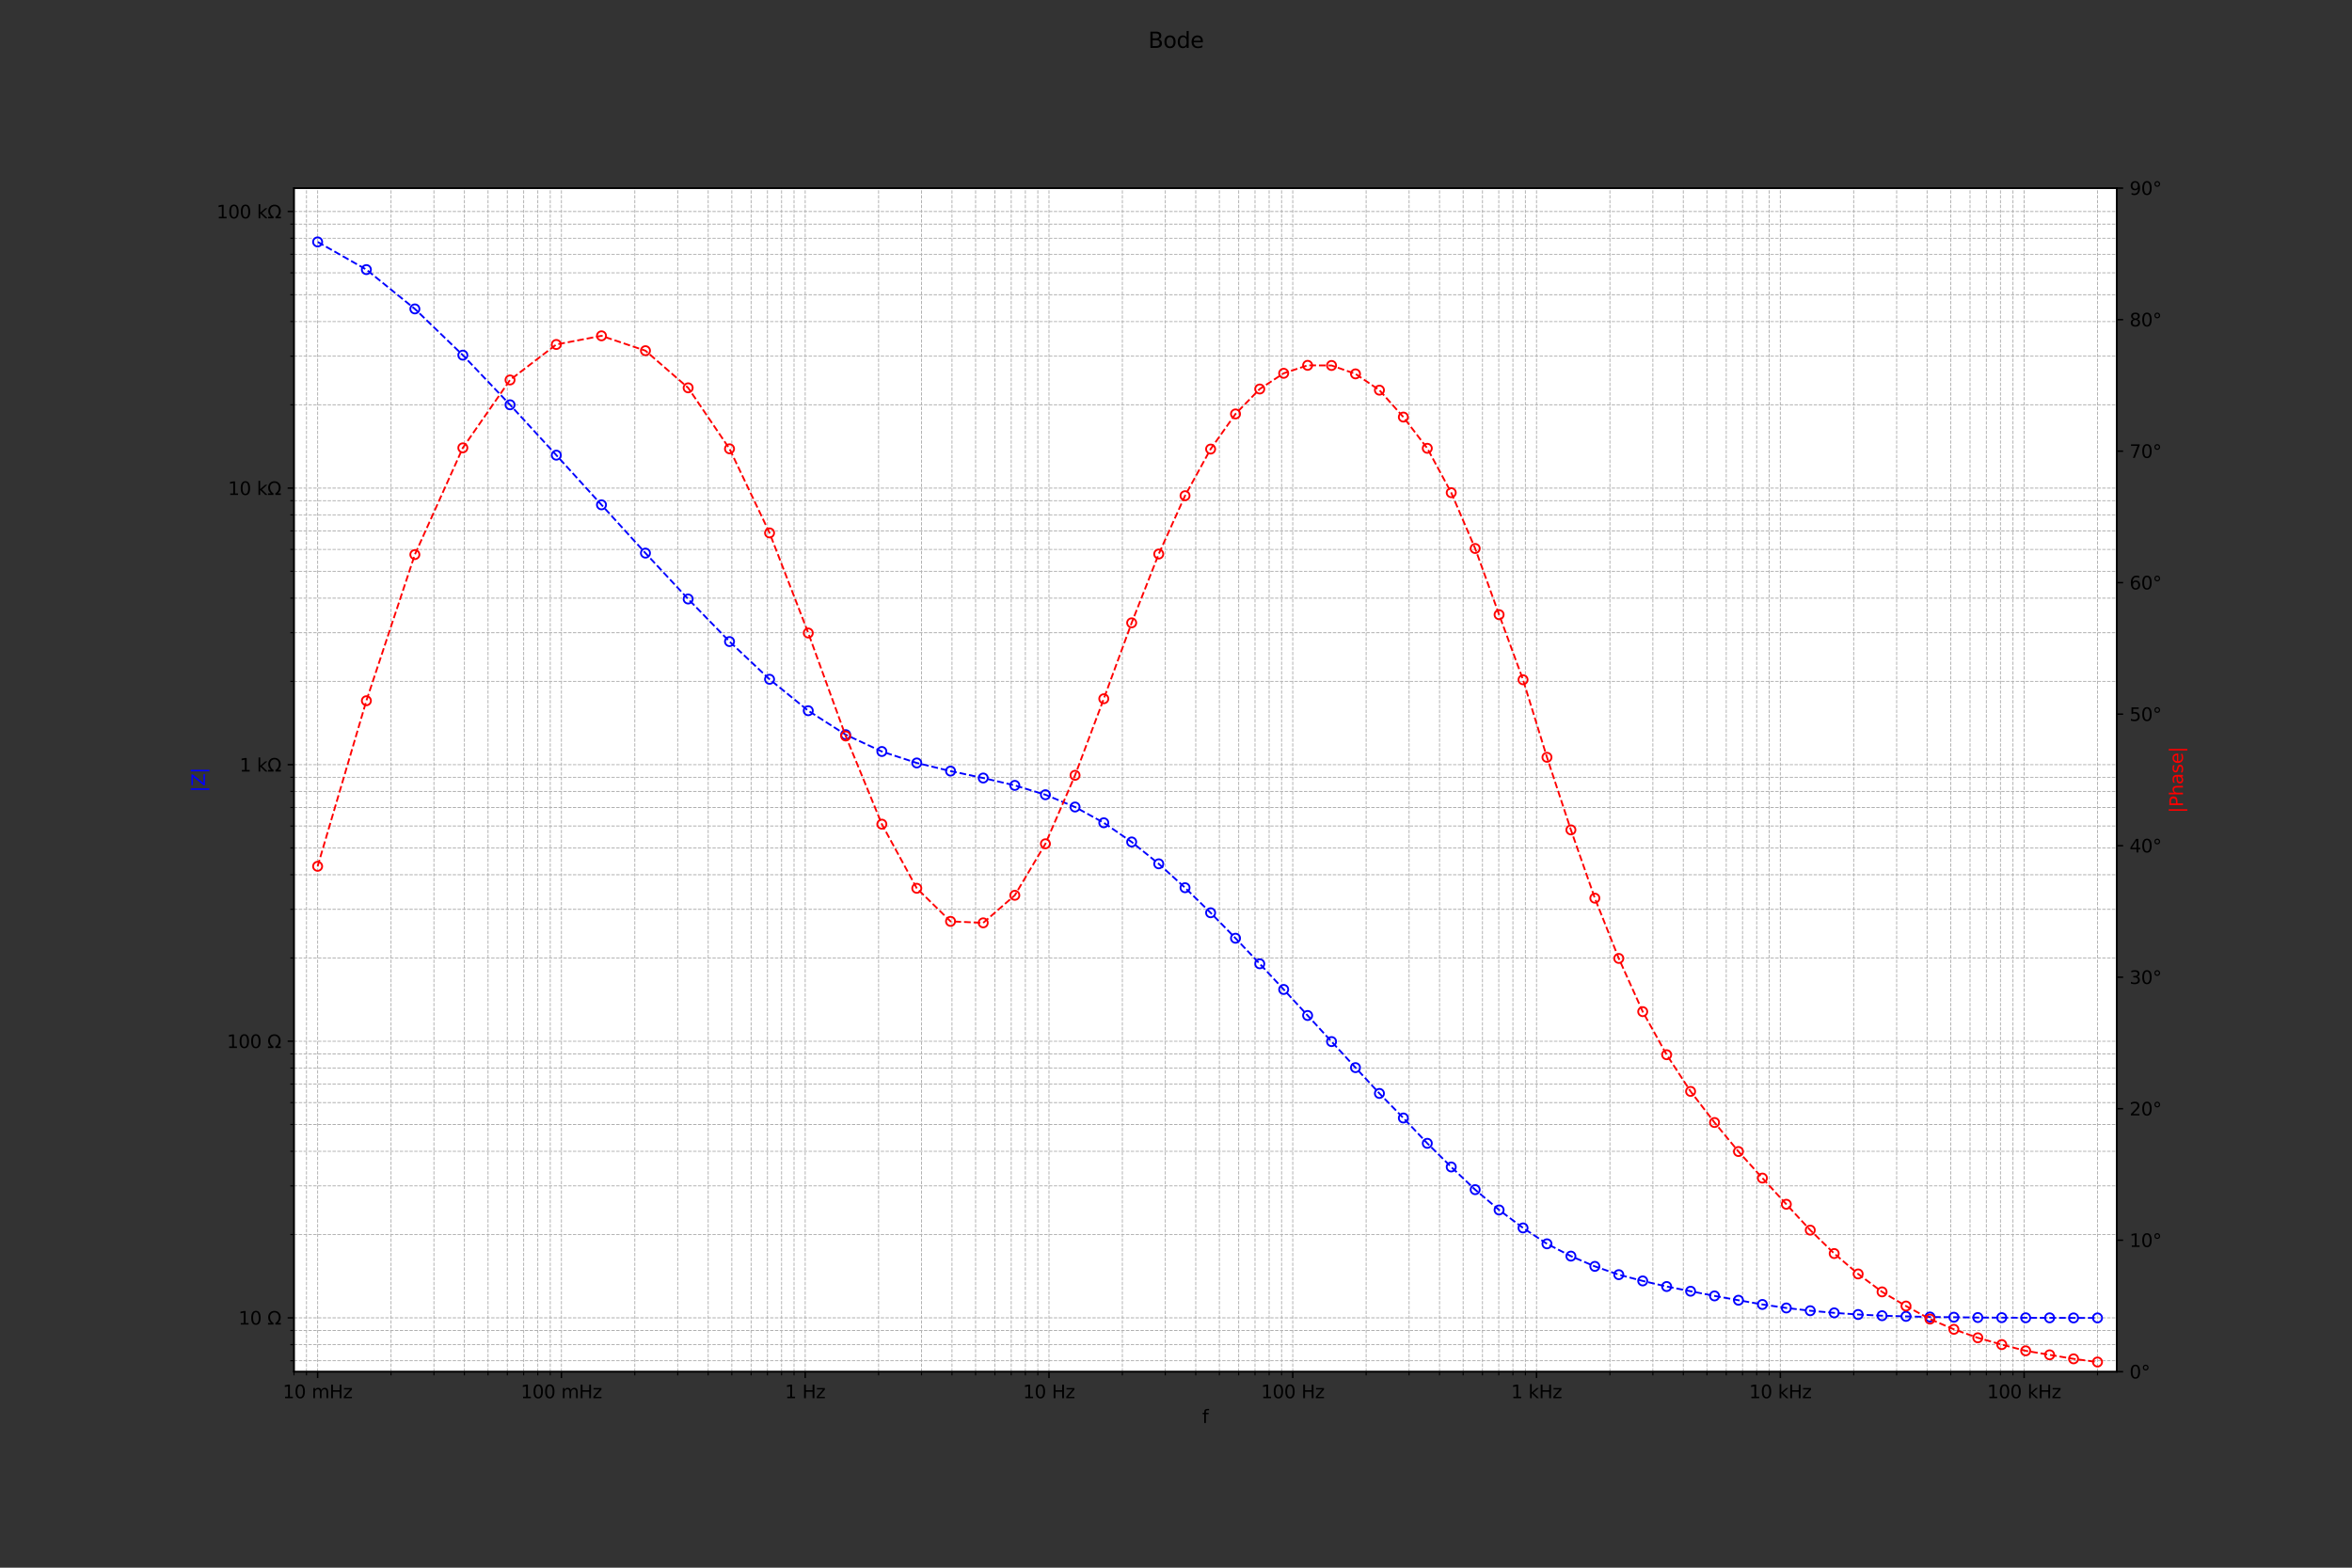 <?xml version="1.0" encoding="utf-8" standalone="no"?>
<!DOCTYPE svg PUBLIC "-//W3C//DTD SVG 1.1//EN"
  "http://www.w3.org/Graphics/SVG/1.1/DTD/svg11.dtd">
<svg xmlns:xlink="http://www.w3.org/1999/xlink" width="1296pt" height="864pt" viewBox="0 0 1296 864" xmlns="http://www.w3.org/2000/svg" version="1.1">
 <rect x="0" y="0" width="1296" height="864" fill="#333333" stroke="none"/>
 <defs>
  <style type="text/css">*{stroke-linejoin: round; stroke-linecap: butt}</style>
 </defs>
 <g id="figure_1">
  <g id="patch_1">
   <path d="M 0 864 
L 1296 864 
L 1296 0 
L 0 0 
L 0 864 
z
" style="fill: none"/>
  </g>
  <g id="axes_1">
   <g id="patch_2">
    <path d="M 162 756 
L 1166.4 756 
L 1166.4 103.68 
L 162 103.68 
z
" style="fill: #ffffff"/>
   </g>
   <g id="matplotlib.axis_1">
    <g id="xtick_1">
     <g id="line2d_1">
      <path d="M 175.018 756 
L 175.018 103.68 
" clip-path="url(#p79e336e6a2)" style="fill: none; stroke-dasharray: 1.85,0.8; stroke-dashoffset: 0; stroke: #b0b0b0; stroke-width: 0.5"/>
     </g>
     <g id="line2d_2">
      <defs>
       <path id="mb8b1787ad4" d="M 0 0 
L 0 3.5 
" style="stroke: #000000; stroke-width: 0.8"/>
      </defs>
      <g>
       <use xlink:href="#mb8b1787ad4" x="175.018" y="756" style="stroke: #000000; stroke-width: 0.8"/>
      </g>
     </g>
     <g id="text_1">
      <!-- 10 mHz -->
      <g transform="translate(155.812 770.598)scale(0.1 -0.1)">
       <defs>
        <path id="DejaVuSans-31" d="M 794 531 
L 1825 531 
L 1825 4091 
L 703 3866 
L 703 4441 
L 1819 4666 
L 2450 4666 
L 2450 531 
L 3481 531 
L 3481 0 
L 794 0 
L 794 531 
z
" transform="scale(0.016)"/>
        <path id="DejaVuSans-30" d="M 2034 4250 
Q 1547 4250 1301 3770 
Q 1056 3291 1056 2328 
Q 1056 1369 1301 889 
Q 1547 409 2034 409 
Q 2525 409 2770 889 
Q 3016 1369 3016 2328 
Q 3016 3291 2770 3770 
Q 2525 4250 2034 4250 
z
M 2034 4750 
Q 2819 4750 3233 4129 
Q 3647 3509 3647 2328 
Q 3647 1150 3233 529 
Q 2819 -91 2034 -91 
Q 1250 -91 836 529 
Q 422 1150 422 2328 
Q 422 3509 836 4129 
Q 1250 4750 2034 4750 
z
" transform="scale(0.016)"/>
        <path id="DejaVuSans-20" transform="scale(0.016)"/>
        <path id="DejaVuSans-6d" d="M 3328 2828 
Q 3544 3216 3844 3400 
Q 4144 3584 4550 3584 
Q 5097 3584 5394 3201 
Q 5691 2819 5691 2113 
L 5691 0 
L 5113 0 
L 5113 2094 
Q 5113 2597 4934 2840 
Q 4756 3084 4391 3084 
Q 3944 3084 3684 2787 
Q 3425 2491 3425 1978 
L 3425 0 
L 2847 0 
L 2847 2094 
Q 2847 2600 2669 2842 
Q 2491 3084 2119 3084 
Q 1678 3084 1418 2786 
Q 1159 2488 1159 1978 
L 1159 0 
L 581 0 
L 581 3500 
L 1159 3500 
L 1159 2956 
Q 1356 3278 1631 3431 
Q 1906 3584 2284 3584 
Q 2666 3584 2933 3390 
Q 3200 3197 3328 2828 
z
" transform="scale(0.016)"/>
        <path id="DejaVuSans-48" d="M 628 4666 
L 1259 4666 
L 1259 2753 
L 3553 2753 
L 3553 4666 
L 4184 4666 
L 4184 0 
L 3553 0 
L 3553 2222 
L 1259 2222 
L 1259 0 
L 628 0 
L 628 4666 
z
" transform="scale(0.016)"/>
        <path id="DejaVuSans-7a" d="M 353 3500 
L 3084 3500 
L 3084 2975 
L 922 459 
L 3084 459 
L 3084 0 
L 275 0 
L 275 525 
L 2438 3041 
L 353 3041 
L 353 3500 
z
" transform="scale(0.016)"/>
       </defs>
       <use xlink:href="#DejaVuSans-31"/>
       <use xlink:href="#DejaVuSans-30" x="63.623"/>
       <use xlink:href="#DejaVuSans-20" x="127.246"/>
       <use xlink:href="#DejaVuSans-6d" x="159.033"/>
       <use xlink:href="#DejaVuSans-48" x="256.445"/>
       <use xlink:href="#DejaVuSans-7a" x="331.641"/>
      </g>
     </g>
    </g>
    <g id="xtick_2">
     <g id="line2d_3">
      <path d="M 309.348 756 
L 309.348 103.68 
" clip-path="url(#p79e336e6a2)" style="fill: none; stroke-dasharray: 1.85,0.8; stroke-dashoffset: 0; stroke: #b0b0b0; stroke-width: 0.5"/>
     </g>
     <g id="line2d_4">
      <g>
       <use xlink:href="#mb8b1787ad4" x="309.348" y="756" style="stroke: #000000; stroke-width: 0.8"/>
      </g>
     </g>
     <g id="text_2">
      <!-- 100 mHz -->
      <g transform="translate(286.96 770.598)scale(0.1 -0.1)">
       <use xlink:href="#DejaVuSans-31"/>
       <use xlink:href="#DejaVuSans-30" x="63.623"/>
       <use xlink:href="#DejaVuSans-30" x="127.246"/>
       <use xlink:href="#DejaVuSans-20" x="190.869"/>
       <use xlink:href="#DejaVuSans-6d" x="222.656"/>
       <use xlink:href="#DejaVuSans-48" x="320.068"/>
       <use xlink:href="#DejaVuSans-7a" x="395.264"/>
      </g>
     </g>
    </g>
    <g id="xtick_3">
     <g id="line2d_5">
      <path d="M 443.677 756 
L 443.677 103.68 
" clip-path="url(#p79e336e6a2)" style="fill: none; stroke-dasharray: 1.85,0.8; stroke-dashoffset: 0; stroke: #b0b0b0; stroke-width: 0.5"/>
     </g>
     <g id="line2d_6">
      <g>
       <use xlink:href="#mb8b1787ad4" x="443.677" y="756" style="stroke: #000000; stroke-width: 0.8"/>
      </g>
     </g>
     <g id="text_3">
      <!-- 1 Hz -->
      <g transform="translate(432.523 770.598)scale(0.1 -0.1)">
       <use xlink:href="#DejaVuSans-31"/>
       <use xlink:href="#DejaVuSans-20" x="63.623"/>
       <use xlink:href="#DejaVuSans-48" x="95.41"/>
       <use xlink:href="#DejaVuSans-7a" x="170.605"/>
      </g>
     </g>
    </g>
    <g id="xtick_4">
     <g id="line2d_7">
      <path d="M 578.007 756 
L 578.007 103.68 
" clip-path="url(#p79e336e6a2)" style="fill: none; stroke-dasharray: 1.85,0.8; stroke-dashoffset: 0; stroke: #b0b0b0; stroke-width: 0.5"/>
     </g>
     <g id="line2d_8">
      <g>
       <use xlink:href="#mb8b1787ad4" x="578.007" y="756" style="stroke: #000000; stroke-width: 0.8"/>
      </g>
     </g>
     <g id="text_4">
      <!-- 10 Hz -->
      <g transform="translate(563.671 770.598)scale(0.1 -0.1)">
       <use xlink:href="#DejaVuSans-31"/>
       <use xlink:href="#DejaVuSans-30" x="63.623"/>
       <use xlink:href="#DejaVuSans-20" x="127.246"/>
       <use xlink:href="#DejaVuSans-48" x="159.033"/>
       <use xlink:href="#DejaVuSans-7a" x="234.229"/>
      </g>
     </g>
    </g>
    <g id="xtick_5">
     <g id="line2d_9">
      <path d="M 712.337 756 
L 712.337 103.68 
" clip-path="url(#p79e336e6a2)" style="fill: none; stroke-dasharray: 1.85,0.8; stroke-dashoffset: 0; stroke: #b0b0b0; stroke-width: 0.5"/>
     </g>
     <g id="line2d_10">
      <g>
       <use xlink:href="#mb8b1787ad4" x="712.337" y="756" style="stroke: #000000; stroke-width: 0.8"/>
      </g>
     </g>
     <g id="text_5">
      <!-- 100 Hz -->
      <g transform="translate(694.82 770.598)scale(0.1 -0.1)">
       <use xlink:href="#DejaVuSans-31"/>
       <use xlink:href="#DejaVuSans-30" x="63.623"/>
       <use xlink:href="#DejaVuSans-30" x="127.246"/>
       <use xlink:href="#DejaVuSans-20" x="190.869"/>
       <use xlink:href="#DejaVuSans-48" x="222.656"/>
       <use xlink:href="#DejaVuSans-7a" x="297.852"/>
      </g>
     </g>
    </g>
    <g id="xtick_6">
     <g id="line2d_11">
      <path d="M 846.667 756 
L 846.667 103.68 
" clip-path="url(#p79e336e6a2)" style="fill: none; stroke-dasharray: 1.85,0.8; stroke-dashoffset: 0; stroke: #b0b0b0; stroke-width: 0.5"/>
     </g>
     <g id="line2d_12">
      <g>
       <use xlink:href="#mb8b1787ad4" x="846.667" y="756" style="stroke: #000000; stroke-width: 0.8"/>
      </g>
     </g>
     <g id="text_6">
      <!-- 1 kHz -->
      <g transform="translate(832.617 770.598)scale(0.1 -0.1)">
       <defs>
        <path id="DejaVuSans-6b" d="M 581 4863 
L 1159 4863 
L 1159 1991 
L 2875 3500 
L 3609 3500 
L 1753 1863 
L 3688 0 
L 2938 0 
L 1159 1709 
L 1159 0 
L 581 0 
L 581 4863 
z
" transform="scale(0.016)"/>
       </defs>
       <use xlink:href="#DejaVuSans-31"/>
       <use xlink:href="#DejaVuSans-20" x="63.623"/>
       <use xlink:href="#DejaVuSans-6b" x="95.41"/>
       <use xlink:href="#DejaVuSans-48" x="153.32"/>
       <use xlink:href="#DejaVuSans-7a" x="228.516"/>
      </g>
     </g>
    </g>
    <g id="xtick_7">
     <g id="line2d_13">
      <path d="M 980.997 756 
L 980.997 103.68 
" clip-path="url(#p79e336e6a2)" style="fill: none; stroke-dasharray: 1.85,0.8; stroke-dashoffset: 0; stroke: #b0b0b0; stroke-width: 0.5"/>
     </g>
     <g id="line2d_14">
      <g>
       <use xlink:href="#mb8b1787ad4" x="980.997" y="756" style="stroke: #000000; stroke-width: 0.8"/>
      </g>
     </g>
     <g id="text_7">
      <!-- 10 kHz -->
      <g transform="translate(963.765 770.598)scale(0.1 -0.1)">
       <use xlink:href="#DejaVuSans-31"/>
       <use xlink:href="#DejaVuSans-30" x="63.623"/>
       <use xlink:href="#DejaVuSans-20" x="127.246"/>
       <use xlink:href="#DejaVuSans-6b" x="159.033"/>
       <use xlink:href="#DejaVuSans-48" x="216.943"/>
       <use xlink:href="#DejaVuSans-7a" x="292.139"/>
      </g>
     </g>
    </g>
    <g id="xtick_8">
     <g id="line2d_15">
      <path d="M 1115.326 756 
L 1115.326 103.68 
" clip-path="url(#p79e336e6a2)" style="fill: none; stroke-dasharray: 1.85,0.8; stroke-dashoffset: 0; stroke: #b0b0b0; stroke-width: 0.5"/>
     </g>
     <g id="line2d_16">
      <g>
       <use xlink:href="#mb8b1787ad4" x="1115.326" y="756" style="stroke: #000000; stroke-width: 0.8"/>
      </g>
     </g>
     <g id="text_8">
      <!-- 100 kHz -->
      <g transform="translate(1094.914 770.598)scale(0.1 -0.1)">
       <use xlink:href="#DejaVuSans-31"/>
       <use xlink:href="#DejaVuSans-30" x="63.623"/>
       <use xlink:href="#DejaVuSans-30" x="127.246"/>
       <use xlink:href="#DejaVuSans-20" x="190.869"/>
       <use xlink:href="#DejaVuSans-6b" x="222.656"/>
       <use xlink:href="#DejaVuSans-48" x="280.566"/>
       <use xlink:href="#DejaVuSans-7a" x="355.762"/>
      </g>
     </g>
    </g>
    <g id="xtick_9">
     <g id="line2d_17">
      <path d="M 162 756 
L 162 103.68 
" clip-path="url(#p79e336e6a2)" style="fill: none; stroke-dasharray: 1.85,0.8; stroke-dashoffset: 0; stroke: #b0b0b0; stroke-width: 0.5"/>
     </g>
     <g id="line2d_18">
      <defs>
       <path id="m44f8fce6f1" d="M 0 0 
L 0 2 
" style="stroke: #000000; stroke-width: 0.6"/>
      </defs>
      <g>
       <use xlink:href="#m44f8fce6f1" x="162" y="756" style="stroke: #000000; stroke-width: 0.6"/>
      </g>
     </g>
    </g>
    <g id="xtick_10">
     <g id="line2d_19">
      <path d="M 168.871 756 
L 168.871 103.68 
" clip-path="url(#p79e336e6a2)" style="fill: none; stroke-dasharray: 1.85,0.8; stroke-dashoffset: 0; stroke: #b0b0b0; stroke-width: 0.5"/>
     </g>
     <g id="line2d_20">
      <g>
       <use xlink:href="#m44f8fce6f1" x="168.871" y="756" style="stroke: #000000; stroke-width: 0.6"/>
      </g>
     </g>
    </g>
    <g id="xtick_11">
     <g id="line2d_21">
      <path d="M 215.455 756 
L 215.455 103.68 
" clip-path="url(#p79e336e6a2)" style="fill: none; stroke-dasharray: 1.85,0.8; stroke-dashoffset: 0; stroke: #b0b0b0; stroke-width: 0.5"/>
     </g>
     <g id="line2d_22">
      <g>
       <use xlink:href="#m44f8fce6f1" x="215.455" y="756" style="stroke: #000000; stroke-width: 0.6"/>
      </g>
     </g>
    </g>
    <g id="xtick_12">
     <g id="line2d_23">
      <path d="M 239.109 756 
L 239.109 103.68 
" clip-path="url(#p79e336e6a2)" style="fill: none; stroke-dasharray: 1.85,0.8; stroke-dashoffset: 0; stroke: #b0b0b0; stroke-width: 0.5"/>
     </g>
     <g id="line2d_24">
      <g>
       <use xlink:href="#m44f8fce6f1" x="239.109" y="756" style="stroke: #000000; stroke-width: 0.6"/>
      </g>
     </g>
    </g>
    <g id="xtick_13">
     <g id="line2d_25">
      <path d="M 255.892 756 
L 255.892 103.68 
" clip-path="url(#p79e336e6a2)" style="fill: none; stroke-dasharray: 1.85,0.8; stroke-dashoffset: 0; stroke: #b0b0b0; stroke-width: 0.5"/>
     </g>
     <g id="line2d_26">
      <g>
       <use xlink:href="#m44f8fce6f1" x="255.892" y="756" style="stroke: #000000; stroke-width: 0.6"/>
      </g>
     </g>
    </g>
    <g id="xtick_14">
     <g id="line2d_27">
      <path d="M 268.91 756 
L 268.91 103.68 
" clip-path="url(#p79e336e6a2)" style="fill: none; stroke-dasharray: 1.85,0.8; stroke-dashoffset: 0; stroke: #b0b0b0; stroke-width: 0.5"/>
     </g>
     <g id="line2d_28">
      <g>
       <use xlink:href="#m44f8fce6f1" x="268.91" y="756" style="stroke: #000000; stroke-width: 0.6"/>
      </g>
     </g>
    </g>
    <g id="xtick_15">
     <g id="line2d_29">
      <path d="M 279.547 756 
L 279.547 103.68 
" clip-path="url(#p79e336e6a2)" style="fill: none; stroke-dasharray: 1.85,0.8; stroke-dashoffset: 0; stroke: #b0b0b0; stroke-width: 0.5"/>
     </g>
     <g id="line2d_30">
      <g>
       <use xlink:href="#m44f8fce6f1" x="279.547" y="756" style="stroke: #000000; stroke-width: 0.6"/>
      </g>
     </g>
    </g>
    <g id="xtick_16">
     <g id="line2d_31">
      <path d="M 288.54 756 
L 288.54 103.68 
" clip-path="url(#p79e336e6a2)" style="fill: none; stroke-dasharray: 1.85,0.8; stroke-dashoffset: 0; stroke: #b0b0b0; stroke-width: 0.5"/>
     </g>
     <g id="line2d_32">
      <g>
       <use xlink:href="#m44f8fce6f1" x="288.54" y="756" style="stroke: #000000; stroke-width: 0.6"/>
      </g>
     </g>
    </g>
    <g id="xtick_17">
     <g id="line2d_33">
      <path d="M 296.33 756 
L 296.33 103.68 
" clip-path="url(#p79e336e6a2)" style="fill: none; stroke-dasharray: 1.85,0.8; stroke-dashoffset: 0; stroke: #b0b0b0; stroke-width: 0.5"/>
     </g>
     <g id="line2d_34">
      <g>
       <use xlink:href="#m44f8fce6f1" x="296.33" y="756" style="stroke: #000000; stroke-width: 0.6"/>
      </g>
     </g>
    </g>
    <g id="xtick_18">
     <g id="line2d_35">
      <path d="M 303.201 756 
L 303.201 103.68 
" clip-path="url(#p79e336e6a2)" style="fill: none; stroke-dasharray: 1.85,0.8; stroke-dashoffset: 0; stroke: #b0b0b0; stroke-width: 0.5"/>
     </g>
     <g id="line2d_36">
      <g>
       <use xlink:href="#m44f8fce6f1" x="303.201" y="756" style="stroke: #000000; stroke-width: 0.6"/>
      </g>
     </g>
    </g>
    <g id="xtick_19">
     <g id="line2d_37">
      <path d="M 349.785 756 
L 349.785 103.68 
" clip-path="url(#p79e336e6a2)" style="fill: none; stroke-dasharray: 1.85,0.8; stroke-dashoffset: 0; stroke: #b0b0b0; stroke-width: 0.5"/>
     </g>
     <g id="line2d_38">
      <g>
       <use xlink:href="#m44f8fce6f1" x="349.785" y="756" style="stroke: #000000; stroke-width: 0.6"/>
      </g>
     </g>
    </g>
    <g id="xtick_20">
     <g id="line2d_39">
      <path d="M 373.439 756 
L 373.439 103.68 
" clip-path="url(#p79e336e6a2)" style="fill: none; stroke-dasharray: 1.85,0.8; stroke-dashoffset: 0; stroke: #b0b0b0; stroke-width: 0.5"/>
     </g>
     <g id="line2d_40">
      <g>
       <use xlink:href="#m44f8fce6f1" x="373.439" y="756" style="stroke: #000000; stroke-width: 0.6"/>
      </g>
     </g>
    </g>
    <g id="xtick_21">
     <g id="line2d_41">
      <path d="M 390.222 756 
L 390.222 103.68 
" clip-path="url(#p79e336e6a2)" style="fill: none; stroke-dasharray: 1.85,0.8; stroke-dashoffset: 0; stroke: #b0b0b0; stroke-width: 0.5"/>
     </g>
     <g id="line2d_42">
      <g>
       <use xlink:href="#m44f8fce6f1" x="390.222" y="756" style="stroke: #000000; stroke-width: 0.6"/>
      </g>
     </g>
    </g>
    <g id="xtick_22">
     <g id="line2d_43">
      <path d="M 403.24 756 
L 403.24 103.68 
" clip-path="url(#p79e336e6a2)" style="fill: none; stroke-dasharray: 1.85,0.8; stroke-dashoffset: 0; stroke: #b0b0b0; stroke-width: 0.5"/>
     </g>
     <g id="line2d_44">
      <g>
       <use xlink:href="#m44f8fce6f1" x="403.24" y="756" style="stroke: #000000; stroke-width: 0.6"/>
      </g>
     </g>
    </g>
    <g id="xtick_23">
     <g id="line2d_45">
      <path d="M 413.877 756 
L 413.877 103.68 
" clip-path="url(#p79e336e6a2)" style="fill: none; stroke-dasharray: 1.85,0.8; stroke-dashoffset: 0; stroke: #b0b0b0; stroke-width: 0.5"/>
     </g>
     <g id="line2d_46">
      <g>
       <use xlink:href="#m44f8fce6f1" x="413.877" y="756" style="stroke: #000000; stroke-width: 0.6"/>
      </g>
     </g>
    </g>
    <g id="xtick_24">
     <g id="line2d_47">
      <path d="M 422.87 756 
L 422.87 103.68 
" clip-path="url(#p79e336e6a2)" style="fill: none; stroke-dasharray: 1.85,0.8; stroke-dashoffset: 0; stroke: #b0b0b0; stroke-width: 0.5"/>
     </g>
     <g id="line2d_48">
      <g>
       <use xlink:href="#m44f8fce6f1" x="422.87" y="756" style="stroke: #000000; stroke-width: 0.6"/>
      </g>
     </g>
    </g>
    <g id="xtick_25">
     <g id="line2d_49">
      <path d="M 430.66 756 
L 430.66 103.68 
" clip-path="url(#p79e336e6a2)" style="fill: none; stroke-dasharray: 1.85,0.8; stroke-dashoffset: 0; stroke: #b0b0b0; stroke-width: 0.5"/>
     </g>
     <g id="line2d_50">
      <g>
       <use xlink:href="#m44f8fce6f1" x="430.66" y="756" style="stroke: #000000; stroke-width: 0.6"/>
      </g>
     </g>
    </g>
    <g id="xtick_26">
     <g id="line2d_51">
      <path d="M 437.531 756 
L 437.531 103.68 
" clip-path="url(#p79e336e6a2)" style="fill: none; stroke-dasharray: 1.85,0.8; stroke-dashoffset: 0; stroke: #b0b0b0; stroke-width: 0.5"/>
     </g>
     <g id="line2d_52">
      <g>
       <use xlink:href="#m44f8fce6f1" x="437.531" y="756" style="stroke: #000000; stroke-width: 0.6"/>
      </g>
     </g>
    </g>
    <g id="xtick_27">
     <g id="line2d_53">
      <path d="M 484.115 756 
L 484.115 103.68 
" clip-path="url(#p79e336e6a2)" style="fill: none; stroke-dasharray: 1.85,0.8; stroke-dashoffset: 0; stroke: #b0b0b0; stroke-width: 0.5"/>
     </g>
     <g id="line2d_54">
      <g>
       <use xlink:href="#m44f8fce6f1" x="484.115" y="756" style="stroke: #000000; stroke-width: 0.6"/>
      </g>
     </g>
    </g>
    <g id="xtick_28">
     <g id="line2d_55">
      <path d="M 507.769 756 
L 507.769 103.68 
" clip-path="url(#p79e336e6a2)" style="fill: none; stroke-dasharray: 1.85,0.8; stroke-dashoffset: 0; stroke: #b0b0b0; stroke-width: 0.5"/>
     </g>
     <g id="line2d_56">
      <g>
       <use xlink:href="#m44f8fce6f1" x="507.769" y="756" style="stroke: #000000; stroke-width: 0.6"/>
      </g>
     </g>
    </g>
    <g id="xtick_29">
     <g id="line2d_57">
      <path d="M 524.552 756 
L 524.552 103.68 
" clip-path="url(#p79e336e6a2)" style="fill: none; stroke-dasharray: 1.85,0.8; stroke-dashoffset: 0; stroke: #b0b0b0; stroke-width: 0.5"/>
     </g>
     <g id="line2d_58">
      <g>
       <use xlink:href="#m44f8fce6f1" x="524.552" y="756" style="stroke: #000000; stroke-width: 0.6"/>
      </g>
     </g>
    </g>
    <g id="xtick_30">
     <g id="line2d_59">
      <path d="M 537.57 756 
L 537.57 103.68 
" clip-path="url(#p79e336e6a2)" style="fill: none; stroke-dasharray: 1.85,0.8; stroke-dashoffset: 0; stroke: #b0b0b0; stroke-width: 0.5"/>
     </g>
     <g id="line2d_60">
      <g>
       <use xlink:href="#m44f8fce6f1" x="537.57" y="756" style="stroke: #000000; stroke-width: 0.6"/>
      </g>
     </g>
    </g>
    <g id="xtick_31">
     <g id="line2d_61">
      <path d="M 548.206 756 
L 548.206 103.68 
" clip-path="url(#p79e336e6a2)" style="fill: none; stroke-dasharray: 1.85,0.8; stroke-dashoffset: 0; stroke: #b0b0b0; stroke-width: 0.5"/>
     </g>
     <g id="line2d_62">
      <g>
       <use xlink:href="#m44f8fce6f1" x="548.206" y="756" style="stroke: #000000; stroke-width: 0.6"/>
      </g>
     </g>
    </g>
    <g id="xtick_32">
     <g id="line2d_63">
      <path d="M 557.199 756 
L 557.199 103.68 
" clip-path="url(#p79e336e6a2)" style="fill: none; stroke-dasharray: 1.85,0.8; stroke-dashoffset: 0; stroke: #b0b0b0; stroke-width: 0.5"/>
     </g>
     <g id="line2d_64">
      <g>
       <use xlink:href="#m44f8fce6f1" x="557.199" y="756" style="stroke: #000000; stroke-width: 0.6"/>
      </g>
     </g>
    </g>
    <g id="xtick_33">
     <g id="line2d_65">
      <path d="M 564.989 756 
L 564.989 103.68 
" clip-path="url(#p79e336e6a2)" style="fill: none; stroke-dasharray: 1.85,0.8; stroke-dashoffset: 0; stroke: #b0b0b0; stroke-width: 0.5"/>
     </g>
     <g id="line2d_66">
      <g>
       <use xlink:href="#m44f8fce6f1" x="564.989" y="756" style="stroke: #000000; stroke-width: 0.6"/>
      </g>
     </g>
    </g>
    <g id="xtick_34">
     <g id="line2d_67">
      <path d="M 571.861 756 
L 571.861 103.68 
" clip-path="url(#p79e336e6a2)" style="fill: none; stroke-dasharray: 1.85,0.8; stroke-dashoffset: 0; stroke: #b0b0b0; stroke-width: 0.5"/>
     </g>
     <g id="line2d_68">
      <g>
       <use xlink:href="#m44f8fce6f1" x="571.861" y="756" style="stroke: #000000; stroke-width: 0.6"/>
      </g>
     </g>
    </g>
    <g id="xtick_35">
     <g id="line2d_69">
      <path d="M 618.445 756 
L 618.445 103.68 
" clip-path="url(#p79e336e6a2)" style="fill: none; stroke-dasharray: 1.85,0.8; stroke-dashoffset: 0; stroke: #b0b0b0; stroke-width: 0.5"/>
     </g>
     <g id="line2d_70">
      <g>
       <use xlink:href="#m44f8fce6f1" x="618.445" y="756" style="stroke: #000000; stroke-width: 0.6"/>
      </g>
     </g>
    </g>
    <g id="xtick_36">
     <g id="line2d_71">
      <path d="M 642.099 756 
L 642.099 103.68 
" clip-path="url(#p79e336e6a2)" style="fill: none; stroke-dasharray: 1.85,0.8; stroke-dashoffset: 0; stroke: #b0b0b0; stroke-width: 0.5"/>
     </g>
     <g id="line2d_72">
      <g>
       <use xlink:href="#m44f8fce6f1" x="642.099" y="756" style="stroke: #000000; stroke-width: 0.6"/>
      </g>
     </g>
    </g>
    <g id="xtick_37">
     <g id="line2d_73">
      <path d="M 658.882 756 
L 658.882 103.68 
" clip-path="url(#p79e336e6a2)" style="fill: none; stroke-dasharray: 1.85,0.8; stroke-dashoffset: 0; stroke: #b0b0b0; stroke-width: 0.5"/>
     </g>
     <g id="line2d_74">
      <g>
       <use xlink:href="#m44f8fce6f1" x="658.882" y="756" style="stroke: #000000; stroke-width: 0.6"/>
      </g>
     </g>
    </g>
    <g id="xtick_38">
     <g id="line2d_75">
      <path d="M 671.9 756 
L 671.9 103.68 
" clip-path="url(#p79e336e6a2)" style="fill: none; stroke-dasharray: 1.85,0.8; stroke-dashoffset: 0; stroke: #b0b0b0; stroke-width: 0.5"/>
     </g>
     <g id="line2d_76">
      <g>
       <use xlink:href="#m44f8fce6f1" x="671.9" y="756" style="stroke: #000000; stroke-width: 0.6"/>
      </g>
     </g>
    </g>
    <g id="xtick_39">
     <g id="line2d_77">
      <path d="M 682.536 756 
L 682.536 103.68 
" clip-path="url(#p79e336e6a2)" style="fill: none; stroke-dasharray: 1.85,0.8; stroke-dashoffset: 0; stroke: #b0b0b0; stroke-width: 0.5"/>
     </g>
     <g id="line2d_78">
      <g>
       <use xlink:href="#m44f8fce6f1" x="682.536" y="756" style="stroke: #000000; stroke-width: 0.6"/>
      </g>
     </g>
    </g>
    <g id="xtick_40">
     <g id="line2d_79">
      <path d="M 691.529 756 
L 691.529 103.68 
" clip-path="url(#p79e336e6a2)" style="fill: none; stroke-dasharray: 1.85,0.8; stroke-dashoffset: 0; stroke: #b0b0b0; stroke-width: 0.5"/>
     </g>
     <g id="line2d_80">
      <g>
       <use xlink:href="#m44f8fce6f1" x="691.529" y="756" style="stroke: #000000; stroke-width: 0.6"/>
      </g>
     </g>
    </g>
    <g id="xtick_41">
     <g id="line2d_81">
      <path d="M 699.319 756 
L 699.319 103.68 
" clip-path="url(#p79e336e6a2)" style="fill: none; stroke-dasharray: 1.85,0.8; stroke-dashoffset: 0; stroke: #b0b0b0; stroke-width: 0.5"/>
     </g>
     <g id="line2d_82">
      <g>
       <use xlink:href="#m44f8fce6f1" x="699.319" y="756" style="stroke: #000000; stroke-width: 0.6"/>
      </g>
     </g>
    </g>
    <g id="xtick_42">
     <g id="line2d_83">
      <path d="M 706.19 756 
L 706.19 103.68 
" clip-path="url(#p79e336e6a2)" style="fill: none; stroke-dasharray: 1.85,0.8; stroke-dashoffset: 0; stroke: #b0b0b0; stroke-width: 0.5"/>
     </g>
     <g id="line2d_84">
      <g>
       <use xlink:href="#m44f8fce6f1" x="706.19" y="756" style="stroke: #000000; stroke-width: 0.6"/>
      </g>
     </g>
    </g>
    <g id="xtick_43">
     <g id="line2d_85">
      <path d="M 752.774 756 
L 752.774 103.68 
" clip-path="url(#p79e336e6a2)" style="fill: none; stroke-dasharray: 1.85,0.8; stroke-dashoffset: 0; stroke: #b0b0b0; stroke-width: 0.5"/>
     </g>
     <g id="line2d_86">
      <g>
       <use xlink:href="#m44f8fce6f1" x="752.774" y="756" style="stroke: #000000; stroke-width: 0.6"/>
      </g>
     </g>
    </g>
    <g id="xtick_44">
     <g id="line2d_87">
      <path d="M 776.429 756 
L 776.429 103.68 
" clip-path="url(#p79e336e6a2)" style="fill: none; stroke-dasharray: 1.85,0.8; stroke-dashoffset: 0; stroke: #b0b0b0; stroke-width: 0.5"/>
     </g>
     <g id="line2d_88">
      <g>
       <use xlink:href="#m44f8fce6f1" x="776.429" y="756" style="stroke: #000000; stroke-width: 0.6"/>
      </g>
     </g>
    </g>
    <g id="xtick_45">
     <g id="line2d_89">
      <path d="M 793.212 756 
L 793.212 103.68 
" clip-path="url(#p79e336e6a2)" style="fill: none; stroke-dasharray: 1.85,0.8; stroke-dashoffset: 0; stroke: #b0b0b0; stroke-width: 0.5"/>
     </g>
     <g id="line2d_90">
      <g>
       <use xlink:href="#m44f8fce6f1" x="793.212" y="756" style="stroke: #000000; stroke-width: 0.6"/>
      </g>
     </g>
    </g>
    <g id="xtick_46">
     <g id="line2d_91">
      <path d="M 806.229 756 
L 806.229 103.68 
" clip-path="url(#p79e336e6a2)" style="fill: none; stroke-dasharray: 1.85,0.8; stroke-dashoffset: 0; stroke: #b0b0b0; stroke-width: 0.5"/>
     </g>
     <g id="line2d_92">
      <g>
       <use xlink:href="#m44f8fce6f1" x="806.229" y="756" style="stroke: #000000; stroke-width: 0.6"/>
      </g>
     </g>
    </g>
    <g id="xtick_47">
     <g id="line2d_93">
      <path d="M 816.866 756 
L 816.866 103.68 
" clip-path="url(#p79e336e6a2)" style="fill: none; stroke-dasharray: 1.85,0.8; stroke-dashoffset: 0; stroke: #b0b0b0; stroke-width: 0.5"/>
     </g>
     <g id="line2d_94">
      <g>
       <use xlink:href="#m44f8fce6f1" x="816.866" y="756" style="stroke: #000000; stroke-width: 0.6"/>
      </g>
     </g>
    </g>
    <g id="xtick_48">
     <g id="line2d_95">
      <path d="M 825.859 756 
L 825.859 103.68 
" clip-path="url(#p79e336e6a2)" style="fill: none; stroke-dasharray: 1.85,0.8; stroke-dashoffset: 0; stroke: #b0b0b0; stroke-width: 0.5"/>
     </g>
     <g id="line2d_96">
      <g>
       <use xlink:href="#m44f8fce6f1" x="825.859" y="756" style="stroke: #000000; stroke-width: 0.6"/>
      </g>
     </g>
    </g>
    <g id="xtick_49">
     <g id="line2d_97">
      <path d="M 833.649 756 
L 833.649 103.68 
" clip-path="url(#p79e336e6a2)" style="fill: none; stroke-dasharray: 1.85,0.8; stroke-dashoffset: 0; stroke: #b0b0b0; stroke-width: 0.5"/>
     </g>
     <g id="line2d_98">
      <g>
       <use xlink:href="#m44f8fce6f1" x="833.649" y="756" style="stroke: #000000; stroke-width: 0.6"/>
      </g>
     </g>
    </g>
    <g id="xtick_50">
     <g id="line2d_99">
      <path d="M 840.52 756 
L 840.52 103.68 
" clip-path="url(#p79e336e6a2)" style="fill: none; stroke-dasharray: 1.85,0.8; stroke-dashoffset: 0; stroke: #b0b0b0; stroke-width: 0.5"/>
     </g>
     <g id="line2d_100">
      <g>
       <use xlink:href="#m44f8fce6f1" x="840.52" y="756" style="stroke: #000000; stroke-width: 0.6"/>
      </g>
     </g>
    </g>
    <g id="xtick_51">
     <g id="line2d_101">
      <path d="M 887.104 756 
L 887.104 103.68 
" clip-path="url(#p79e336e6a2)" style="fill: none; stroke-dasharray: 1.85,0.8; stroke-dashoffset: 0; stroke: #b0b0b0; stroke-width: 0.5"/>
     </g>
     <g id="line2d_102">
      <g>
       <use xlink:href="#m44f8fce6f1" x="887.104" y="756" style="stroke: #000000; stroke-width: 0.6"/>
      </g>
     </g>
    </g>
    <g id="xtick_52">
     <g id="line2d_103">
      <path d="M 910.758 756 
L 910.758 103.68 
" clip-path="url(#p79e336e6a2)" style="fill: none; stroke-dasharray: 1.85,0.8; stroke-dashoffset: 0; stroke: #b0b0b0; stroke-width: 0.5"/>
     </g>
     <g id="line2d_104">
      <g>
       <use xlink:href="#m44f8fce6f1" x="910.758" y="756" style="stroke: #000000; stroke-width: 0.6"/>
      </g>
     </g>
    </g>
    <g id="xtick_53">
     <g id="line2d_105">
      <path d="M 927.541 756 
L 927.541 103.68 
" clip-path="url(#p79e336e6a2)" style="fill: none; stroke-dasharray: 1.85,0.8; stroke-dashoffset: 0; stroke: #b0b0b0; stroke-width: 0.5"/>
     </g>
     <g id="line2d_106">
      <g>
       <use xlink:href="#m44f8fce6f1" x="927.541" y="756" style="stroke: #000000; stroke-width: 0.6"/>
      </g>
     </g>
    </g>
    <g id="xtick_54">
     <g id="line2d_107">
      <path d="M 940.559 756 
L 940.559 103.68 
" clip-path="url(#p79e336e6a2)" style="fill: none; stroke-dasharray: 1.85,0.8; stroke-dashoffset: 0; stroke: #b0b0b0; stroke-width: 0.5"/>
     </g>
     <g id="line2d_108">
      <g>
       <use xlink:href="#m44f8fce6f1" x="940.559" y="756" style="stroke: #000000; stroke-width: 0.6"/>
      </g>
     </g>
    </g>
    <g id="xtick_55">
     <g id="line2d_109">
      <path d="M 951.196 756 
L 951.196 103.68 
" clip-path="url(#p79e336e6a2)" style="fill: none; stroke-dasharray: 1.85,0.8; stroke-dashoffset: 0; stroke: #b0b0b0; stroke-width: 0.5"/>
     </g>
     <g id="line2d_110">
      <g>
       <use xlink:href="#m44f8fce6f1" x="951.196" y="756" style="stroke: #000000; stroke-width: 0.6"/>
      </g>
     </g>
    </g>
    <g id="xtick_56">
     <g id="line2d_111">
      <path d="M 960.189 756 
L 960.189 103.68 
" clip-path="url(#p79e336e6a2)" style="fill: none; stroke-dasharray: 1.85,0.8; stroke-dashoffset: 0; stroke: #b0b0b0; stroke-width: 0.5"/>
     </g>
     <g id="line2d_112">
      <g>
       <use xlink:href="#m44f8fce6f1" x="960.189" y="756" style="stroke: #000000; stroke-width: 0.6"/>
      </g>
     </g>
    </g>
    <g id="xtick_57">
     <g id="line2d_113">
      <path d="M 967.979 756 
L 967.979 103.68 
" clip-path="url(#p79e336e6a2)" style="fill: none; stroke-dasharray: 1.85,0.8; stroke-dashoffset: 0; stroke: #b0b0b0; stroke-width: 0.5"/>
     </g>
     <g id="line2d_114">
      <g>
       <use xlink:href="#m44f8fce6f1" x="967.979" y="756" style="stroke: #000000; stroke-width: 0.6"/>
      </g>
     </g>
    </g>
    <g id="xtick_58">
     <g id="line2d_115">
      <path d="M 974.85 756 
L 974.85 103.68 
" clip-path="url(#p79e336e6a2)" style="fill: none; stroke-dasharray: 1.85,0.8; stroke-dashoffset: 0; stroke: #b0b0b0; stroke-width: 0.5"/>
     </g>
     <g id="line2d_116">
      <g>
       <use xlink:href="#m44f8fce6f1" x="974.85" y="756" style="stroke: #000000; stroke-width: 0.6"/>
      </g>
     </g>
    </g>
    <g id="xtick_59">
     <g id="line2d_117">
      <path d="M 1021.434 756 
L 1021.434 103.68 
" clip-path="url(#p79e336e6a2)" style="fill: none; stroke-dasharray: 1.85,0.8; stroke-dashoffset: 0; stroke: #b0b0b0; stroke-width: 0.5"/>
     </g>
     <g id="line2d_118">
      <g>
       <use xlink:href="#m44f8fce6f1" x="1021.434" y="756" style="stroke: #000000; stroke-width: 0.6"/>
      </g>
     </g>
    </g>
    <g id="xtick_60">
     <g id="line2d_119">
      <path d="M 1045.088 756 
L 1045.088 103.68 
" clip-path="url(#p79e336e6a2)" style="fill: none; stroke-dasharray: 1.85,0.8; stroke-dashoffset: 0; stroke: #b0b0b0; stroke-width: 0.5"/>
     </g>
     <g id="line2d_120">
      <g>
       <use xlink:href="#m44f8fce6f1" x="1045.088" y="756" style="stroke: #000000; stroke-width: 0.6"/>
      </g>
     </g>
    </g>
    <g id="xtick_61">
     <g id="line2d_121">
      <path d="M 1061.871 756 
L 1061.871 103.68 
" clip-path="url(#p79e336e6a2)" style="fill: none; stroke-dasharray: 1.85,0.8; stroke-dashoffset: 0; stroke: #b0b0b0; stroke-width: 0.5"/>
     </g>
     <g id="line2d_122">
      <g>
       <use xlink:href="#m44f8fce6f1" x="1061.871" y="756" style="stroke: #000000; stroke-width: 0.6"/>
      </g>
     </g>
    </g>
    <g id="xtick_62">
     <g id="line2d_123">
      <path d="M 1074.889 756 
L 1074.889 103.68 
" clip-path="url(#p79e336e6a2)" style="fill: none; stroke-dasharray: 1.85,0.8; stroke-dashoffset: 0; stroke: #b0b0b0; stroke-width: 0.5"/>
     </g>
     <g id="line2d_124">
      <g>
       <use xlink:href="#m44f8fce6f1" x="1074.889" y="756" style="stroke: #000000; stroke-width: 0.6"/>
      </g>
     </g>
    </g>
    <g id="xtick_63">
     <g id="line2d_125">
      <path d="M 1085.525 756 
L 1085.525 103.68 
" clip-path="url(#p79e336e6a2)" style="fill: none; stroke-dasharray: 1.85,0.8; stroke-dashoffset: 0; stroke: #b0b0b0; stroke-width: 0.5"/>
     </g>
     <g id="line2d_126">
      <g>
       <use xlink:href="#m44f8fce6f1" x="1085.525" y="756" style="stroke: #000000; stroke-width: 0.6"/>
      </g>
     </g>
    </g>
    <g id="xtick_64">
     <g id="line2d_127">
      <path d="M 1094.518 756 
L 1094.518 103.68 
" clip-path="url(#p79e336e6a2)" style="fill: none; stroke-dasharray: 1.85,0.8; stroke-dashoffset: 0; stroke: #b0b0b0; stroke-width: 0.5"/>
     </g>
     <g id="line2d_128">
      <g>
       <use xlink:href="#m44f8fce6f1" x="1094.518" y="756" style="stroke: #000000; stroke-width: 0.6"/>
      </g>
     </g>
    </g>
    <g id="xtick_65">
     <g id="line2d_129">
      <path d="M 1102.308 756 
L 1102.308 103.68 
" clip-path="url(#p79e336e6a2)" style="fill: none; stroke-dasharray: 1.85,0.8; stroke-dashoffset: 0; stroke: #b0b0b0; stroke-width: 0.5"/>
     </g>
     <g id="line2d_130">
      <g>
       <use xlink:href="#m44f8fce6f1" x="1102.308" y="756" style="stroke: #000000; stroke-width: 0.6"/>
      </g>
     </g>
    </g>
    <g id="xtick_66">
     <g id="line2d_131">
      <path d="M 1109.18 756 
L 1109.18 103.68 
" clip-path="url(#p79e336e6a2)" style="fill: none; stroke-dasharray: 1.85,0.8; stroke-dashoffset: 0; stroke: #b0b0b0; stroke-width: 0.5"/>
     </g>
     <g id="line2d_132">
      <g>
       <use xlink:href="#m44f8fce6f1" x="1109.18" y="756" style="stroke: #000000; stroke-width: 0.6"/>
      </g>
     </g>
    </g>
    <g id="xtick_67">
     <g id="line2d_133">
      <path d="M 1155.764 756 
L 1155.764 103.68 
" clip-path="url(#p79e336e6a2)" style="fill: none; stroke-dasharray: 1.85,0.8; stroke-dashoffset: 0; stroke: #b0b0b0; stroke-width: 0.5"/>
     </g>
     <g id="line2d_134">
      <g>
       <use xlink:href="#m44f8fce6f1" x="1155.764" y="756" style="stroke: #000000; stroke-width: 0.6"/>
      </g>
     </g>
    </g>
    <g id="text_9">
     <!-- f -->
     <g transform="translate(662.44 784.277)scale(0.1 -0.1)">
      <defs>
       <path id="DejaVuSans-66" d="M 2375 4863 
L 2375 4384 
L 1825 4384 
Q 1516 4384 1395 4259 
Q 1275 4134 1275 3809 
L 1275 3500 
L 2222 3500 
L 2222 3053 
L 1275 3053 
L 1275 0 
L 697 0 
L 697 3053 
L 147 3053 
L 147 3500 
L 697 3500 
L 697 3744 
Q 697 4328 969 4595 
Q 1241 4863 1831 4863 
L 2375 4863 
z
" transform="scale(0.016)"/>
      </defs>
      <use xlink:href="#DejaVuSans-66"/>
     </g>
    </g>
   </g>
   <g id="matplotlib.axis_2">
    <g id="ytick_1">
     <g id="line2d_135">
      <path d="M 162 726.299 
L 1166.4 726.299 
" clip-path="url(#p79e336e6a2)" style="fill: none; stroke-dasharray: 1.85,0.8; stroke-dashoffset: 0; stroke: #b0b0b0; stroke-width: 0.5"/>
     </g>
     <g id="line2d_136">
      <defs>
       <path id="m9602fe43ee" d="M 0 0 
L -3.5 0 
" style="stroke: #000000; stroke-width: 0.8"/>
      </defs>
      <g>
       <use xlink:href="#m9602fe43ee" x="162" y="726.299" style="stroke: #000000; stroke-width: 0.8"/>
      </g>
     </g>
     <g id="text_10">
      <!-- 10 $\Omega$ -->
      <g transform="translate(131.4 730.098)scale(0.1 -0.1)">
       <defs>
        <path id="DejaVuSans-3a9" d="M 4647 556 
L 4647 0 
L 2772 0 
L 2772 556 
Q 3325 859 3634 1378 
Q 3944 1897 3944 2528 
Q 3944 3278 3531 3731 
Q 3119 4184 2444 4184 
Q 1769 4184 1355 3729 
Q 941 3275 941 2528 
Q 941 1897 1250 1378 
Q 1563 859 2119 556 
L 2119 0 
L 244 0 
L 244 556 
L 1241 556 
Q 747 991 519 1456 
Q 294 1922 294 2497 
Q 294 3491 894 4106 
Q 1491 4722 2444 4722 
Q 3391 4722 3994 4106 
Q 4594 3494 4594 2528 
Q 4594 1922 4372 1459 
Q 4150 997 3647 556 
L 4647 556 
z
" transform="scale(0.016)"/>
       </defs>
       <use xlink:href="#DejaVuSans-31" transform="translate(0 0.781)"/>
       <use xlink:href="#DejaVuSans-30" transform="translate(63.623 0.781)"/>
       <use xlink:href="#DejaVuSans-20" transform="translate(127.246 0.781)"/>
       <use xlink:href="#DejaVuSans-3a9" transform="translate(159.033 0.781)"/>
      </g>
     </g>
    </g>
    <g id="ytick_2">
     <g id="line2d_137">
      <path d="M 162 573.863 
L 1166.4 573.863 
" clip-path="url(#p79e336e6a2)" style="fill: none; stroke-dasharray: 1.85,0.8; stroke-dashoffset: 0; stroke: #b0b0b0; stroke-width: 0.5"/>
     </g>
     <g id="line2d_138">
      <g>
       <use xlink:href="#m9602fe43ee" x="162" y="573.863" style="stroke: #000000; stroke-width: 0.8"/>
      </g>
     </g>
     <g id="text_11">
      <!-- 100 $\Omega$ -->
      <g transform="translate(125 577.662)scale(0.1 -0.1)">
       <use xlink:href="#DejaVuSans-31" transform="translate(0 0.781)"/>
       <use xlink:href="#DejaVuSans-30" transform="translate(63.623 0.781)"/>
       <use xlink:href="#DejaVuSans-30" transform="translate(127.246 0.781)"/>
       <use xlink:href="#DejaVuSans-20" transform="translate(190.869 0.781)"/>
       <use xlink:href="#DejaVuSans-3a9" transform="translate(222.656 0.781)"/>
      </g>
     </g>
    </g>
    <g id="ytick_3">
     <g id="line2d_139">
      <path d="M 162 421.427 
L 1166.4 421.427 
" clip-path="url(#p79e336e6a2)" style="fill: none; stroke-dasharray: 1.85,0.8; stroke-dashoffset: 0; stroke: #b0b0b0; stroke-width: 0.5"/>
     </g>
     <g id="line2d_140">
      <g>
       <use xlink:href="#m9602fe43ee" x="162" y="421.427" style="stroke: #000000; stroke-width: 0.8"/>
      </g>
     </g>
     <g id="text_12">
      <!-- 1 k$\Omega$ -->
      <g transform="translate(132 425.226)scale(0.1 -0.1)">
       <use xlink:href="#DejaVuSans-31" transform="translate(0 0.016)"/>
       <use xlink:href="#DejaVuSans-20" transform="translate(63.623 0.016)"/>
       <use xlink:href="#DejaVuSans-6b" transform="translate(95.41 0.016)"/>
       <use xlink:href="#DejaVuSans-3a9" transform="translate(153.32 0.016)"/>
      </g>
     </g>
    </g>
    <g id="ytick_4">
     <g id="line2d_141">
      <path d="M 162 268.991 
L 1166.4 268.991 
" clip-path="url(#p79e336e6a2)" style="fill: none; stroke-dasharray: 1.85,0.8; stroke-dashoffset: 0; stroke: #b0b0b0; stroke-width: 0.5"/>
     </g>
     <g id="line2d_142">
      <g>
       <use xlink:href="#m9602fe43ee" x="162" y="268.991" style="stroke: #000000; stroke-width: 0.8"/>
      </g>
     </g>
     <g id="text_13">
      <!-- 10 k$\Omega$ -->
      <g transform="translate(125.6 272.79)scale(0.1 -0.1)">
       <use xlink:href="#DejaVuSans-31" transform="translate(0 0.016)"/>
       <use xlink:href="#DejaVuSans-30" transform="translate(63.623 0.016)"/>
       <use xlink:href="#DejaVuSans-20" transform="translate(127.246 0.016)"/>
       <use xlink:href="#DejaVuSans-6b" transform="translate(159.033 0.016)"/>
       <use xlink:href="#DejaVuSans-3a9" transform="translate(216.943 0.016)"/>
      </g>
     </g>
    </g>
    <g id="ytick_5">
     <g id="line2d_143">
      <path d="M 162 116.555 
L 1166.4 116.555 
" clip-path="url(#p79e336e6a2)" style="fill: none; stroke-dasharray: 1.85,0.8; stroke-dashoffset: 0; stroke: #b0b0b0; stroke-width: 0.5"/>
     </g>
     <g id="line2d_144">
      <g>
       <use xlink:href="#m9602fe43ee" x="162" y="116.555" style="stroke: #000000; stroke-width: 0.8"/>
      </g>
     </g>
     <g id="text_14">
      <!-- 100 k$\Omega$ -->
      <g transform="translate(119.3 120.354)scale(0.1 -0.1)">
       <use xlink:href="#DejaVuSans-31" transform="translate(0 0.016)"/>
       <use xlink:href="#DejaVuSans-30" transform="translate(63.623 0.016)"/>
       <use xlink:href="#DejaVuSans-30" transform="translate(127.246 0.016)"/>
       <use xlink:href="#DejaVuSans-20" transform="translate(190.869 0.016)"/>
       <use xlink:href="#DejaVuSans-6b" transform="translate(222.656 0.016)"/>
       <use xlink:href="#DejaVuSans-3a9" transform="translate(280.566 0.016)"/>
      </g>
     </g>
    </g>
    <g id="ytick_6">
     <g id="line2d_145">
      <path d="M 162 749.912 
L 1166.4 749.912 
" clip-path="url(#p79e336e6a2)" style="fill: none; stroke-dasharray: 1.85,0.8; stroke-dashoffset: 0; stroke: #b0b0b0; stroke-width: 0.5"/>
     </g>
     <g id="line2d_146">
      <defs>
       <path id="m2d5ac94d68" d="M 0 0 
L -2 0 
" style="stroke: #000000; stroke-width: 0.6"/>
      </defs>
      <g>
       <use xlink:href="#m2d5ac94d68" x="162" y="749.912" style="stroke: #000000; stroke-width: 0.6"/>
      </g>
     </g>
    </g>
    <g id="ytick_7">
     <g id="line2d_147">
      <path d="M 162 741.072 
L 1166.4 741.072 
" clip-path="url(#p79e336e6a2)" style="fill: none; stroke-dasharray: 1.85,0.8; stroke-dashoffset: 0; stroke: #b0b0b0; stroke-width: 0.5"/>
     </g>
     <g id="line2d_148">
      <g>
       <use xlink:href="#m2d5ac94d68" x="162" y="741.072" style="stroke: #000000; stroke-width: 0.6"/>
      </g>
     </g>
    </g>
    <g id="ytick_8">
     <g id="line2d_149">
      <path d="M 162 733.274 
L 1166.4 733.274 
" clip-path="url(#p79e336e6a2)" style="fill: none; stroke-dasharray: 1.85,0.8; stroke-dashoffset: 0; stroke: #b0b0b0; stroke-width: 0.5"/>
     </g>
     <g id="line2d_150">
      <g>
       <use xlink:href="#m2d5ac94d68" x="162" y="733.274" style="stroke: #000000; stroke-width: 0.6"/>
      </g>
     </g>
    </g>
    <g id="ytick_9">
     <g id="line2d_151">
      <path d="M 162 680.411 
L 1166.4 680.411 
" clip-path="url(#p79e336e6a2)" style="fill: none; stroke-dasharray: 1.85,0.8; stroke-dashoffset: 0; stroke: #b0b0b0; stroke-width: 0.5"/>
     </g>
     <g id="line2d_152">
      <g>
       <use xlink:href="#m2d5ac94d68" x="162" y="680.411" style="stroke: #000000; stroke-width: 0.6"/>
      </g>
     </g>
    </g>
    <g id="ytick_10">
     <g id="line2d_153">
      <path d="M 162 653.569 
L 1166.4 653.569 
" clip-path="url(#p79e336e6a2)" style="fill: none; stroke-dasharray: 1.85,0.8; stroke-dashoffset: 0; stroke: #b0b0b0; stroke-width: 0.5"/>
     </g>
     <g id="line2d_154">
      <g>
       <use xlink:href="#m2d5ac94d68" x="162" y="653.569" style="stroke: #000000; stroke-width: 0.6"/>
      </g>
     </g>
    </g>
    <g id="ytick_11">
     <g id="line2d_155">
      <path d="M 162 634.523 
L 1166.4 634.523 
" clip-path="url(#p79e336e6a2)" style="fill: none; stroke-dasharray: 1.85,0.8; stroke-dashoffset: 0; stroke: #b0b0b0; stroke-width: 0.5"/>
     </g>
     <g id="line2d_156">
      <g>
       <use xlink:href="#m2d5ac94d68" x="162" y="634.523" style="stroke: #000000; stroke-width: 0.6"/>
      </g>
     </g>
    </g>
    <g id="ytick_12">
     <g id="line2d_157">
      <path d="M 162 619.751 
L 1166.4 619.751 
" clip-path="url(#p79e336e6a2)" style="fill: none; stroke-dasharray: 1.85,0.8; stroke-dashoffset: 0; stroke: #b0b0b0; stroke-width: 0.5"/>
     </g>
     <g id="line2d_158">
      <g>
       <use xlink:href="#m2d5ac94d68" x="162" y="619.751" style="stroke: #000000; stroke-width: 0.6"/>
      </g>
     </g>
    </g>
    <g id="ytick_13">
     <g id="line2d_159">
      <path d="M 162 607.681 
L 1166.4 607.681 
" clip-path="url(#p79e336e6a2)" style="fill: none; stroke-dasharray: 1.85,0.8; stroke-dashoffset: 0; stroke: #b0b0b0; stroke-width: 0.5"/>
     </g>
     <g id="line2d_160">
      <g>
       <use xlink:href="#m2d5ac94d68" x="162" y="607.681" style="stroke: #000000; stroke-width: 0.6"/>
      </g>
     </g>
    </g>
    <g id="ytick_14">
     <g id="line2d_161">
      <path d="M 162 597.476 
L 1166.4 597.476 
" clip-path="url(#p79e336e6a2)" style="fill: none; stroke-dasharray: 1.85,0.8; stroke-dashoffset: 0; stroke: #b0b0b0; stroke-width: 0.5"/>
     </g>
     <g id="line2d_162">
      <g>
       <use xlink:href="#m2d5ac94d68" x="162" y="597.476" style="stroke: #000000; stroke-width: 0.6"/>
      </g>
     </g>
    </g>
    <g id="ytick_15">
     <g id="line2d_163">
      <path d="M 162 588.636 
L 1166.4 588.636 
" clip-path="url(#p79e336e6a2)" style="fill: none; stroke-dasharray: 1.85,0.8; stroke-dashoffset: 0; stroke: #b0b0b0; stroke-width: 0.5"/>
     </g>
     <g id="line2d_164">
      <g>
       <use xlink:href="#m2d5ac94d68" x="162" y="588.636" style="stroke: #000000; stroke-width: 0.6"/>
      </g>
     </g>
    </g>
    <g id="ytick_16">
     <g id="line2d_165">
      <path d="M 162 580.838 
L 1166.4 580.838 
" clip-path="url(#p79e336e6a2)" style="fill: none; stroke-dasharray: 1.85,0.8; stroke-dashoffset: 0; stroke: #b0b0b0; stroke-width: 0.5"/>
     </g>
     <g id="line2d_166">
      <g>
       <use xlink:href="#m2d5ac94d68" x="162" y="580.838" style="stroke: #000000; stroke-width: 0.6"/>
      </g>
     </g>
    </g>
    <g id="ytick_17">
     <g id="line2d_167">
      <path d="M 162 527.975 
L 1166.4 527.975 
" clip-path="url(#p79e336e6a2)" style="fill: none; stroke-dasharray: 1.85,0.8; stroke-dashoffset: 0; stroke: #b0b0b0; stroke-width: 0.5"/>
     </g>
     <g id="line2d_168">
      <g>
       <use xlink:href="#m2d5ac94d68" x="162" y="527.975" style="stroke: #000000; stroke-width: 0.6"/>
      </g>
     </g>
    </g>
    <g id="ytick_18">
     <g id="line2d_169">
      <path d="M 162 501.133 
L 1166.4 501.133 
" clip-path="url(#p79e336e6a2)" style="fill: none; stroke-dasharray: 1.85,0.8; stroke-dashoffset: 0; stroke: #b0b0b0; stroke-width: 0.5"/>
     </g>
     <g id="line2d_170">
      <g>
       <use xlink:href="#m2d5ac94d68" x="162" y="501.133" style="stroke: #000000; stroke-width: 0.6"/>
      </g>
     </g>
    </g>
    <g id="ytick_19">
     <g id="line2d_171">
      <path d="M 162 482.087 
L 1166.4 482.087 
" clip-path="url(#p79e336e6a2)" style="fill: none; stroke-dasharray: 1.85,0.8; stroke-dashoffset: 0; stroke: #b0b0b0; stroke-width: 0.5"/>
     </g>
     <g id="line2d_172">
      <g>
       <use xlink:href="#m2d5ac94d68" x="162" y="482.087" style="stroke: #000000; stroke-width: 0.6"/>
      </g>
     </g>
    </g>
    <g id="ytick_20">
     <g id="line2d_173">
      <path d="M 162 467.315 
L 1166.4 467.315 
" clip-path="url(#p79e336e6a2)" style="fill: none; stroke-dasharray: 1.85,0.8; stroke-dashoffset: 0; stroke: #b0b0b0; stroke-width: 0.5"/>
     </g>
     <g id="line2d_174">
      <g>
       <use xlink:href="#m2d5ac94d68" x="162" y="467.315" style="stroke: #000000; stroke-width: 0.6"/>
      </g>
     </g>
    </g>
    <g id="ytick_21">
     <g id="line2d_175">
      <path d="M 162 455.245 
L 1166.4 455.245 
" clip-path="url(#p79e336e6a2)" style="fill: none; stroke-dasharray: 1.85,0.8; stroke-dashoffset: 0; stroke: #b0b0b0; stroke-width: 0.5"/>
     </g>
     <g id="line2d_176">
      <g>
       <use xlink:href="#m2d5ac94d68" x="162" y="455.245" style="stroke: #000000; stroke-width: 0.6"/>
      </g>
     </g>
    </g>
    <g id="ytick_22">
     <g id="line2d_177">
      <path d="M 162 445.04 
L 1166.4 445.04 
" clip-path="url(#p79e336e6a2)" style="fill: none; stroke-dasharray: 1.85,0.8; stroke-dashoffset: 0; stroke: #b0b0b0; stroke-width: 0.5"/>
     </g>
     <g id="line2d_178">
      <g>
       <use xlink:href="#m2d5ac94d68" x="162" y="445.04" style="stroke: #000000; stroke-width: 0.6"/>
      </g>
     </g>
    </g>
    <g id="ytick_23">
     <g id="line2d_179">
      <path d="M 162 436.2 
L 1166.4 436.2 
" clip-path="url(#p79e336e6a2)" style="fill: none; stroke-dasharray: 1.85,0.8; stroke-dashoffset: 0; stroke: #b0b0b0; stroke-width: 0.5"/>
     </g>
     <g id="line2d_180">
      <g>
       <use xlink:href="#m2d5ac94d68" x="162" y="436.2" style="stroke: #000000; stroke-width: 0.6"/>
      </g>
     </g>
    </g>
    <g id="ytick_24">
     <g id="line2d_181">
      <path d="M 162 428.402 
L 1166.4 428.402 
" clip-path="url(#p79e336e6a2)" style="fill: none; stroke-dasharray: 1.85,0.8; stroke-dashoffset: 0; stroke: #b0b0b0; stroke-width: 0.5"/>
     </g>
     <g id="line2d_182">
      <g>
       <use xlink:href="#m2d5ac94d68" x="162" y="428.402" style="stroke: #000000; stroke-width: 0.6"/>
      </g>
     </g>
    </g>
    <g id="ytick_25">
     <g id="line2d_183">
      <path d="M 162 375.539 
L 1166.4 375.539 
" clip-path="url(#p79e336e6a2)" style="fill: none; stroke-dasharray: 1.85,0.8; stroke-dashoffset: 0; stroke: #b0b0b0; stroke-width: 0.5"/>
     </g>
     <g id="line2d_184">
      <g>
       <use xlink:href="#m2d5ac94d68" x="162" y="375.539" style="stroke: #000000; stroke-width: 0.6"/>
      </g>
     </g>
    </g>
    <g id="ytick_26">
     <g id="line2d_185">
      <path d="M 162 348.696 
L 1166.4 348.696 
" clip-path="url(#p79e336e6a2)" style="fill: none; stroke-dasharray: 1.85,0.8; stroke-dashoffset: 0; stroke: #b0b0b0; stroke-width: 0.5"/>
     </g>
     <g id="line2d_186">
      <g>
       <use xlink:href="#m2d5ac94d68" x="162" y="348.696" style="stroke: #000000; stroke-width: 0.6"/>
      </g>
     </g>
    </g>
    <g id="ytick_27">
     <g id="line2d_187">
      <path d="M 162 329.651 
L 1166.4 329.651 
" clip-path="url(#p79e336e6a2)" style="fill: none; stroke-dasharray: 1.85,0.8; stroke-dashoffset: 0; stroke: #b0b0b0; stroke-width: 0.5"/>
     </g>
     <g id="line2d_188">
      <g>
       <use xlink:href="#m2d5ac94d68" x="162" y="329.651" style="stroke: #000000; stroke-width: 0.6"/>
      </g>
     </g>
    </g>
    <g id="ytick_28">
     <g id="line2d_189">
      <path d="M 162 314.879 
L 1166.4 314.879 
" clip-path="url(#p79e336e6a2)" style="fill: none; stroke-dasharray: 1.85,0.8; stroke-dashoffset: 0; stroke: #b0b0b0; stroke-width: 0.5"/>
     </g>
     <g id="line2d_190">
      <g>
       <use xlink:href="#m2d5ac94d68" x="162" y="314.879" style="stroke: #000000; stroke-width: 0.6"/>
      </g>
     </g>
    </g>
    <g id="ytick_29">
     <g id="line2d_191">
      <path d="M 162 302.809 
L 1166.4 302.809 
" clip-path="url(#p79e336e6a2)" style="fill: none; stroke-dasharray: 1.85,0.8; stroke-dashoffset: 0; stroke: #b0b0b0; stroke-width: 0.5"/>
     </g>
     <g id="line2d_192">
      <g>
       <use xlink:href="#m2d5ac94d68" x="162" y="302.809" style="stroke: #000000; stroke-width: 0.6"/>
      </g>
     </g>
    </g>
    <g id="ytick_30">
     <g id="line2d_193">
      <path d="M 162 292.604 
L 1166.4 292.604 
" clip-path="url(#p79e336e6a2)" style="fill: none; stroke-dasharray: 1.85,0.8; stroke-dashoffset: 0; stroke: #b0b0b0; stroke-width: 0.5"/>
     </g>
     <g id="line2d_194">
      <g>
       <use xlink:href="#m2d5ac94d68" x="162" y="292.604" style="stroke: #000000; stroke-width: 0.6"/>
      </g>
     </g>
    </g>
    <g id="ytick_31">
     <g id="line2d_195">
      <path d="M 162 283.763 
L 1166.4 283.763 
" clip-path="url(#p79e336e6a2)" style="fill: none; stroke-dasharray: 1.85,0.8; stroke-dashoffset: 0; stroke: #b0b0b0; stroke-width: 0.5"/>
     </g>
     <g id="line2d_196">
      <g>
       <use xlink:href="#m2d5ac94d68" x="162" y="283.763" style="stroke: #000000; stroke-width: 0.6"/>
      </g>
     </g>
    </g>
    <g id="ytick_32">
     <g id="line2d_197">
      <path d="M 162 275.966 
L 1166.4 275.966 
" clip-path="url(#p79e336e6a2)" style="fill: none; stroke-dasharray: 1.85,0.8; stroke-dashoffset: 0; stroke: #b0b0b0; stroke-width: 0.5"/>
     </g>
     <g id="line2d_198">
      <g>
       <use xlink:href="#m2d5ac94d68" x="162" y="275.966" style="stroke: #000000; stroke-width: 0.6"/>
      </g>
     </g>
    </g>
    <g id="ytick_33">
     <g id="line2d_199">
      <path d="M 162 223.103 
L 1166.4 223.103 
" clip-path="url(#p79e336e6a2)" style="fill: none; stroke-dasharray: 1.85,0.8; stroke-dashoffset: 0; stroke: #b0b0b0; stroke-width: 0.5"/>
     </g>
     <g id="line2d_200">
      <g>
       <use xlink:href="#m2d5ac94d68" x="162" y="223.103" style="stroke: #000000; stroke-width: 0.6"/>
      </g>
     </g>
    </g>
    <g id="ytick_34">
     <g id="line2d_201">
      <path d="M 162 196.26 
L 1166.4 196.26 
" clip-path="url(#p79e336e6a2)" style="fill: none; stroke-dasharray: 1.85,0.8; stroke-dashoffset: 0; stroke: #b0b0b0; stroke-width: 0.5"/>
     </g>
     <g id="line2d_202">
      <g>
       <use xlink:href="#m2d5ac94d68" x="162" y="196.26" style="stroke: #000000; stroke-width: 0.6"/>
      </g>
     </g>
    </g>
    <g id="ytick_35">
     <g id="line2d_203">
      <path d="M 162 177.215 
L 1166.4 177.215 
" clip-path="url(#p79e336e6a2)" style="fill: none; stroke-dasharray: 1.85,0.8; stroke-dashoffset: 0; stroke: #b0b0b0; stroke-width: 0.5"/>
     </g>
     <g id="line2d_204">
      <g>
       <use xlink:href="#m2d5ac94d68" x="162" y="177.215" style="stroke: #000000; stroke-width: 0.6"/>
      </g>
     </g>
    </g>
    <g id="ytick_36">
     <g id="line2d_205">
      <path d="M 162 162.443 
L 1166.4 162.443 
" clip-path="url(#p79e336e6a2)" style="fill: none; stroke-dasharray: 1.85,0.8; stroke-dashoffset: 0; stroke: #b0b0b0; stroke-width: 0.5"/>
     </g>
     <g id="line2d_206">
      <g>
       <use xlink:href="#m2d5ac94d68" x="162" y="162.443" style="stroke: #000000; stroke-width: 0.6"/>
      </g>
     </g>
    </g>
    <g id="ytick_37">
     <g id="line2d_207">
      <path d="M 162 150.373 
L 1166.4 150.373 
" clip-path="url(#p79e336e6a2)" style="fill: none; stroke-dasharray: 1.85,0.8; stroke-dashoffset: 0; stroke: #b0b0b0; stroke-width: 0.5"/>
     </g>
     <g id="line2d_208">
      <g>
       <use xlink:href="#m2d5ac94d68" x="162" y="150.373" style="stroke: #000000; stroke-width: 0.6"/>
      </g>
     </g>
    </g>
    <g id="ytick_38">
     <g id="line2d_209">
      <path d="M 162 140.167 
L 1166.4 140.167 
" clip-path="url(#p79e336e6a2)" style="fill: none; stroke-dasharray: 1.85,0.8; stroke-dashoffset: 0; stroke: #b0b0b0; stroke-width: 0.5"/>
     </g>
     <g id="line2d_210">
      <g>
       <use xlink:href="#m2d5ac94d68" x="162" y="140.167" style="stroke: #000000; stroke-width: 0.6"/>
      </g>
     </g>
    </g>
    <g id="ytick_39">
     <g id="line2d_211">
      <path d="M 162 131.327 
L 1166.4 131.327 
" clip-path="url(#p79e336e6a2)" style="fill: none; stroke-dasharray: 1.85,0.8; stroke-dashoffset: 0; stroke: #b0b0b0; stroke-width: 0.5"/>
     </g>
     <g id="line2d_212">
      <g>
       <use xlink:href="#m2d5ac94d68" x="162" y="131.327" style="stroke: #000000; stroke-width: 0.6"/>
      </g>
     </g>
    </g>
    <g id="ytick_40">
     <g id="line2d_213">
      <path d="M 162 123.53 
L 1166.4 123.53 
" clip-path="url(#p79e336e6a2)" style="fill: none; stroke-dasharray: 1.85,0.8; stroke-dashoffset: 0; stroke: #b0b0b0; stroke-width: 0.5"/>
     </g>
     <g id="line2d_214">
      <g>
       <use xlink:href="#m2d5ac94d68" x="162" y="123.53" style="stroke: #000000; stroke-width: 0.6"/>
      </g>
     </g>
    </g>
    <g id="text_15">
     <!-- |Z| -->
     <g style="fill: #0000ff" transform="translate(112.942 436.634)rotate(-90)scale(0.1 -0.1)">
      <defs>
       <path id="DejaVuSans-7c" d="M 1344 4891 
L 1344 -1509 
L 813 -1509 
L 813 4891 
L 1344 4891 
z
" transform="scale(0.016)"/>
       <path id="DejaVuSans-5a" d="M 359 4666 
L 4025 4666 
L 4025 4184 
L 1075 531 
L 4097 531 
L 4097 0 
L 288 0 
L 288 481 
L 3238 4134 
L 359 4134 
L 359 4666 
z
" transform="scale(0.016)"/>
      </defs>
      <use xlink:href="#DejaVuSans-7c"/>
      <use xlink:href="#DejaVuSans-5a" x="33.691"/>
      <use xlink:href="#DejaVuSans-7c" x="102.197"/>
     </g>
    </g>
   </g>
   <g id="line2d_215">
    <path d="M 175.018 133.331 
L 201.884 148.588 
L 228.601 170.253 
L 255.031 195.736 
L 281.046 223.091 
L 306.542 250.855 
L 331.433 278.231 
L 355.663 304.834 
L 379.187 330.122 
L 401.982 353.587 
L 424.043 374.371 
L 445.374 391.704 
L 465.99 404.895 
L 485.913 414.174 
L 505.164 420.492 
L 523.774 424.977 
L 541.771 428.792 
L 559.184 432.86 
L 576.042 438.004 
L 592.372 444.769 
L 608.21 453.458 
L 623.574 464.034 
L 638.489 476.078 
L 652.983 489.25 
L 667.077 503.053 
L 680.791 517.089 
L 694.146 531.172 
L 707.335 545.324 
L 720.526 559.668 
L 733.711 574.054 
L 746.903 588.398 
L 760.09 602.627 
L 773.28 616.166 
L 786.469 630.116 
L 799.659 643.157 
L 812.847 655.658 
L 826.036 666.845 
L 839.226 676.751 
L 852.412 685.507 
L 865.604 692.288 
L 878.792 697.937 
L 891.981 702.51 
L 905.171 705.957 
L 918.36 709.038 
L 931.55 711.639 
L 944.738 714.214 
L 957.928 716.593 
L 971.117 718.929 
L 984.308 720.865 
L 997.493 722.383 
L 1010.683 723.56 
L 1023.873 724.467 
L 1037.062 725.128 
L 1050.251 725.492 
L 1063.44 725.837 
L 1076.629 725.957 
L 1089.818 726.128 
L 1103.007 726.201 
L 1116.195 726.271 
L 1129.385 726.304 
L 1142.574 726.349 
L 1155.764 726.348 
" clip-path="url(#p79e336e6a2)" style="fill: none; stroke-dasharray: 3.7,1.6; stroke-dashoffset: 0; stroke: #0000ff"/>
    <defs>
     <path id="m84639d9cb2" d="M 0 2.5 
C 0.663 2.5 1.299 2.237 1.768 1.768 
C 2.237 1.299 2.5 0.663 2.5 0 
C 2.5 -0.663 2.237 -1.299 1.768 -1.768 
C 1.299 -2.237 0.663 -2.5 0 -2.5 
C -0.663 -2.5 -1.299 -2.237 -1.768 -1.768 
C -2.237 -1.299 -2.5 -0.663 -2.5 0 
C -2.5 0.663 -2.237 1.299 -1.768 1.768 
C -1.299 2.237 -0.663 2.5 0 2.5 
z
" style="stroke: #0000ff"/>
    </defs>
    <g clip-path="url(#p79e336e6a2)">
     <use xlink:href="#m84639d9cb2" x="175.018" y="133.331" style="fill-opacity: 0; stroke: #0000ff"/>
     <use xlink:href="#m84639d9cb2" x="201.884" y="148.588" style="fill-opacity: 0; stroke: #0000ff"/>
     <use xlink:href="#m84639d9cb2" x="228.601" y="170.253" style="fill-opacity: 0; stroke: #0000ff"/>
     <use xlink:href="#m84639d9cb2" x="255.031" y="195.736" style="fill-opacity: 0; stroke: #0000ff"/>
     <use xlink:href="#m84639d9cb2" x="281.046" y="223.091" style="fill-opacity: 0; stroke: #0000ff"/>
     <use xlink:href="#m84639d9cb2" x="306.542" y="250.855" style="fill-opacity: 0; stroke: #0000ff"/>
     <use xlink:href="#m84639d9cb2" x="331.433" y="278.231" style="fill-opacity: 0; stroke: #0000ff"/>
     <use xlink:href="#m84639d9cb2" x="355.663" y="304.834" style="fill-opacity: 0; stroke: #0000ff"/>
     <use xlink:href="#m84639d9cb2" x="379.187" y="330.122" style="fill-opacity: 0; stroke: #0000ff"/>
     <use xlink:href="#m84639d9cb2" x="401.982" y="353.587" style="fill-opacity: 0; stroke: #0000ff"/>
     <use xlink:href="#m84639d9cb2" x="424.043" y="374.371" style="fill-opacity: 0; stroke: #0000ff"/>
     <use xlink:href="#m84639d9cb2" x="445.374" y="391.704" style="fill-opacity: 0; stroke: #0000ff"/>
     <use xlink:href="#m84639d9cb2" x="465.99" y="404.895" style="fill-opacity: 0; stroke: #0000ff"/>
     <use xlink:href="#m84639d9cb2" x="485.913" y="414.174" style="fill-opacity: 0; stroke: #0000ff"/>
     <use xlink:href="#m84639d9cb2" x="505.164" y="420.492" style="fill-opacity: 0; stroke: #0000ff"/>
     <use xlink:href="#m84639d9cb2" x="523.774" y="424.977" style="fill-opacity: 0; stroke: #0000ff"/>
     <use xlink:href="#m84639d9cb2" x="541.771" y="428.792" style="fill-opacity: 0; stroke: #0000ff"/>
     <use xlink:href="#m84639d9cb2" x="559.184" y="432.86" style="fill-opacity: 0; stroke: #0000ff"/>
     <use xlink:href="#m84639d9cb2" x="576.042" y="438.004" style="fill-opacity: 0; stroke: #0000ff"/>
     <use xlink:href="#m84639d9cb2" x="592.372" y="444.769" style="fill-opacity: 0; stroke: #0000ff"/>
     <use xlink:href="#m84639d9cb2" x="608.21" y="453.458" style="fill-opacity: 0; stroke: #0000ff"/>
     <use xlink:href="#m84639d9cb2" x="623.574" y="464.034" style="fill-opacity: 0; stroke: #0000ff"/>
     <use xlink:href="#m84639d9cb2" x="638.489" y="476.078" style="fill-opacity: 0; stroke: #0000ff"/>
     <use xlink:href="#m84639d9cb2" x="652.983" y="489.25" style="fill-opacity: 0; stroke: #0000ff"/>
     <use xlink:href="#m84639d9cb2" x="667.077" y="503.053" style="fill-opacity: 0; stroke: #0000ff"/>
     <use xlink:href="#m84639d9cb2" x="680.791" y="517.089" style="fill-opacity: 0; stroke: #0000ff"/>
     <use xlink:href="#m84639d9cb2" x="694.146" y="531.172" style="fill-opacity: 0; stroke: #0000ff"/>
     <use xlink:href="#m84639d9cb2" x="707.335" y="545.324" style="fill-opacity: 0; stroke: #0000ff"/>
     <use xlink:href="#m84639d9cb2" x="720.526" y="559.668" style="fill-opacity: 0; stroke: #0000ff"/>
     <use xlink:href="#m84639d9cb2" x="733.711" y="574.054" style="fill-opacity: 0; stroke: #0000ff"/>
     <use xlink:href="#m84639d9cb2" x="746.903" y="588.398" style="fill-opacity: 0; stroke: #0000ff"/>
     <use xlink:href="#m84639d9cb2" x="760.09" y="602.627" style="fill-opacity: 0; stroke: #0000ff"/>
     <use xlink:href="#m84639d9cb2" x="773.28" y="616.166" style="fill-opacity: 0; stroke: #0000ff"/>
     <use xlink:href="#m84639d9cb2" x="786.469" y="630.116" style="fill-opacity: 0; stroke: #0000ff"/>
     <use xlink:href="#m84639d9cb2" x="799.659" y="643.157" style="fill-opacity: 0; stroke: #0000ff"/>
     <use xlink:href="#m84639d9cb2" x="812.847" y="655.658" style="fill-opacity: 0; stroke: #0000ff"/>
     <use xlink:href="#m84639d9cb2" x="826.036" y="666.845" style="fill-opacity: 0; stroke: #0000ff"/>
     <use xlink:href="#m84639d9cb2" x="839.226" y="676.751" style="fill-opacity: 0; stroke: #0000ff"/>
     <use xlink:href="#m84639d9cb2" x="852.412" y="685.507" style="fill-opacity: 0; stroke: #0000ff"/>
     <use xlink:href="#m84639d9cb2" x="865.604" y="692.288" style="fill-opacity: 0; stroke: #0000ff"/>
     <use xlink:href="#m84639d9cb2" x="878.792" y="697.937" style="fill-opacity: 0; stroke: #0000ff"/>
     <use xlink:href="#m84639d9cb2" x="891.981" y="702.51" style="fill-opacity: 0; stroke: #0000ff"/>
     <use xlink:href="#m84639d9cb2" x="905.171" y="705.957" style="fill-opacity: 0; stroke: #0000ff"/>
     <use xlink:href="#m84639d9cb2" x="918.36" y="709.038" style="fill-opacity: 0; stroke: #0000ff"/>
     <use xlink:href="#m84639d9cb2" x="931.55" y="711.639" style="fill-opacity: 0; stroke: #0000ff"/>
     <use xlink:href="#m84639d9cb2" x="944.738" y="714.214" style="fill-opacity: 0; stroke: #0000ff"/>
     <use xlink:href="#m84639d9cb2" x="957.928" y="716.593" style="fill-opacity: 0; stroke: #0000ff"/>
     <use xlink:href="#m84639d9cb2" x="971.117" y="718.929" style="fill-opacity: 0; stroke: #0000ff"/>
     <use xlink:href="#m84639d9cb2" x="984.308" y="720.865" style="fill-opacity: 0; stroke: #0000ff"/>
     <use xlink:href="#m84639d9cb2" x="997.493" y="722.383" style="fill-opacity: 0; stroke: #0000ff"/>
     <use xlink:href="#m84639d9cb2" x="1010.683" y="723.56" style="fill-opacity: 0; stroke: #0000ff"/>
     <use xlink:href="#m84639d9cb2" x="1023.873" y="724.467" style="fill-opacity: 0; stroke: #0000ff"/>
     <use xlink:href="#m84639d9cb2" x="1037.062" y="725.128" style="fill-opacity: 0; stroke: #0000ff"/>
     <use xlink:href="#m84639d9cb2" x="1050.251" y="725.492" style="fill-opacity: 0; stroke: #0000ff"/>
     <use xlink:href="#m84639d9cb2" x="1063.44" y="725.837" style="fill-opacity: 0; stroke: #0000ff"/>
     <use xlink:href="#m84639d9cb2" x="1076.629" y="725.957" style="fill-opacity: 0; stroke: #0000ff"/>
     <use xlink:href="#m84639d9cb2" x="1089.818" y="726.128" style="fill-opacity: 0; stroke: #0000ff"/>
     <use xlink:href="#m84639d9cb2" x="1103.007" y="726.201" style="fill-opacity: 0; stroke: #0000ff"/>
     <use xlink:href="#m84639d9cb2" x="1116.195" y="726.271" style="fill-opacity: 0; stroke: #0000ff"/>
     <use xlink:href="#m84639d9cb2" x="1129.385" y="726.304" style="fill-opacity: 0; stroke: #0000ff"/>
     <use xlink:href="#m84639d9cb2" x="1142.574" y="726.349" style="fill-opacity: 0; stroke: #0000ff"/>
     <use xlink:href="#m84639d9cb2" x="1155.764" y="726.348" style="fill-opacity: 0; stroke: #0000ff"/>
    </g>
   </g>
   <g id="patch_3">
    <path d="M 162 756 
L 162 103.68 
" style="fill: none; stroke: #000000; stroke-width: 0.8; stroke-linejoin: miter; stroke-linecap: square"/>
   </g>
   <g id="patch_4">
    <path d="M 1166.4 756 
L 1166.4 103.68 
" style="fill: none; stroke: #000000; stroke-width: 0.8; stroke-linejoin: miter; stroke-linecap: square"/>
   </g>
   <g id="patch_5">
    <path d="M 162 756 
L 1166.4 756 
" style="fill: none; stroke: #000000; stroke-width: 0.8; stroke-linejoin: miter; stroke-linecap: square"/>
   </g>
   <g id="patch_6">
    <path d="M 162 103.68 
L 1166.4 103.68 
" style="fill: none; stroke: #000000; stroke-width: 0.8; stroke-linejoin: miter; stroke-linecap: square"/>
   </g>
  </g>
  <g id="axes_2">
   <g id="matplotlib.axis_3">
    <g id="ytick_41">
     <g id="line2d_216">
      <defs>
       <path id="m3ad2a993f2" d="M 0 0 
L 3.5 0 
" style="stroke: #000000; stroke-width: 0.8"/>
      </defs>
      <g>
       <use xlink:href="#m3ad2a993f2" x="1166.4" y="756" style="stroke: #000000; stroke-width: 0.8"/>
      </g>
     </g>
     <g id="text_16">
      <!-- 0$°$ -->
      <g transform="translate(1173.4 759.799)scale(0.1 -0.1)">
       <defs>
        <path id="DejaVuSans-b0" d="M 1600 4347 
Q 1350 4347 1178 4173 
Q 1006 4000 1006 3750 
Q 1006 3503 1178 3333 
Q 1350 3163 1600 3163 
Q 1850 3163 2022 3333 
Q 2194 3503 2194 3750 
Q 2194 3997 2020 4172 
Q 1847 4347 1600 4347 
z
M 1600 4750 
Q 1800 4750 1984 4673 
Q 2169 4597 2303 4453 
Q 2447 4313 2519 4134 
Q 2591 3956 2591 3750 
Q 2591 3338 2302 3052 
Q 2013 2766 1594 2766 
Q 1172 2766 890 3047 
Q 609 3328 609 3750 
Q 609 4169 896 4459 
Q 1184 4750 1600 4750 
z
" transform="scale(0.016)"/>
       </defs>
       <use xlink:href="#DejaVuSans-30" transform="translate(0 0.781)"/>
       <use xlink:href="#DejaVuSans-b0" transform="translate(63.623 0.781)"/>
      </g>
     </g>
    </g>
    <g id="ytick_42">
     <g id="line2d_217">
      <g>
       <use xlink:href="#m3ad2a993f2" x="1166.4" y="683.52" style="stroke: #000000; stroke-width: 0.8"/>
      </g>
     </g>
     <g id="text_17">
      <!-- 10$°$ -->
      <g transform="translate(1173.4 687.319)scale(0.1 -0.1)">
       <use xlink:href="#DejaVuSans-31" transform="translate(0 0.781)"/>
       <use xlink:href="#DejaVuSans-30" transform="translate(63.623 0.781)"/>
       <use xlink:href="#DejaVuSans-b0" transform="translate(127.246 0.781)"/>
      </g>
     </g>
    </g>
    <g id="ytick_43">
     <g id="line2d_218">
      <g>
       <use xlink:href="#m3ad2a993f2" x="1166.4" y="611.04" style="stroke: #000000; stroke-width: 0.8"/>
      </g>
     </g>
     <g id="text_18">
      <!-- 20$°$ -->
      <g transform="translate(1173.4 614.839)scale(0.1 -0.1)">
       <defs>
        <path id="DejaVuSans-32" d="M 1228 531 
L 3431 531 
L 3431 0 
L 469 0 
L 469 531 
Q 828 903 1448 1529 
Q 2069 2156 2228 2338 
Q 2531 2678 2651 2914 
Q 2772 3150 2772 3378 
Q 2772 3750 2511 3984 
Q 2250 4219 1831 4219 
Q 1534 4219 1204 4116 
Q 875 4013 500 3803 
L 500 4441 
Q 881 4594 1212 4672 
Q 1544 4750 1819 4750 
Q 2544 4750 2975 4387 
Q 3406 4025 3406 3419 
Q 3406 3131 3298 2873 
Q 3191 2616 2906 2266 
Q 2828 2175 2409 1742 
Q 1991 1309 1228 531 
z
" transform="scale(0.016)"/>
       </defs>
       <use xlink:href="#DejaVuSans-32" transform="translate(0 0.781)"/>
       <use xlink:href="#DejaVuSans-30" transform="translate(63.623 0.781)"/>
       <use xlink:href="#DejaVuSans-b0" transform="translate(127.246 0.781)"/>
      </g>
     </g>
    </g>
    <g id="ytick_44">
     <g id="line2d_219">
      <g>
       <use xlink:href="#m3ad2a993f2" x="1166.4" y="538.56" style="stroke: #000000; stroke-width: 0.8"/>
      </g>
     </g>
     <g id="text_19">
      <!-- 30$°$ -->
      <g transform="translate(1173.4 542.359)scale(0.1 -0.1)">
       <defs>
        <path id="DejaVuSans-33" d="M 2597 2516 
Q 3050 2419 3304 2112 
Q 3559 1806 3559 1356 
Q 3559 666 3084 287 
Q 2609 -91 1734 -91 
Q 1441 -91 1130 -33 
Q 819 25 488 141 
L 488 750 
Q 750 597 1062 519 
Q 1375 441 1716 441 
Q 2309 441 2620 675 
Q 2931 909 2931 1356 
Q 2931 1769 2642 2001 
Q 2353 2234 1838 2234 
L 1294 2234 
L 1294 2753 
L 1863 2753 
Q 2328 2753 2575 2939 
Q 2822 3125 2822 3475 
Q 2822 3834 2567 4026 
Q 2313 4219 1838 4219 
Q 1578 4219 1281 4162 
Q 984 4106 628 3988 
L 628 4550 
Q 988 4650 1302 4700 
Q 1616 4750 1894 4750 
Q 2613 4750 3031 4423 
Q 3450 4097 3450 3541 
Q 3450 3153 3228 2886 
Q 3006 2619 2597 2516 
z
" transform="scale(0.016)"/>
       </defs>
       <use xlink:href="#DejaVuSans-33" transform="translate(0 0.781)"/>
       <use xlink:href="#DejaVuSans-30" transform="translate(63.623 0.781)"/>
       <use xlink:href="#DejaVuSans-b0" transform="translate(127.246 0.781)"/>
      </g>
     </g>
    </g>
    <g id="ytick_45">
     <g id="line2d_220">
      <g>
       <use xlink:href="#m3ad2a993f2" x="1166.4" y="466.08" style="stroke: #000000; stroke-width: 0.8"/>
      </g>
     </g>
     <g id="text_20">
      <!-- 40$°$ -->
      <g transform="translate(1173.4 469.879)scale(0.1 -0.1)">
       <defs>
        <path id="DejaVuSans-34" d="M 2419 4116 
L 825 1625 
L 2419 1625 
L 2419 4116 
z
M 2253 4666 
L 3047 4666 
L 3047 1625 
L 3713 1625 
L 3713 1100 
L 3047 1100 
L 3047 0 
L 2419 0 
L 2419 1100 
L 313 1100 
L 313 1709 
L 2253 4666 
z
" transform="scale(0.016)"/>
       </defs>
       <use xlink:href="#DejaVuSans-34" transform="translate(0 0.781)"/>
       <use xlink:href="#DejaVuSans-30" transform="translate(63.623 0.781)"/>
       <use xlink:href="#DejaVuSans-b0" transform="translate(127.246 0.781)"/>
      </g>
     </g>
    </g>
    <g id="ytick_46">
     <g id="line2d_221">
      <g>
       <use xlink:href="#m3ad2a993f2" x="1166.4" y="393.6" style="stroke: #000000; stroke-width: 0.8"/>
      </g>
     </g>
     <g id="text_21">
      <!-- 50$°$ -->
      <g transform="translate(1173.4 397.399)scale(0.1 -0.1)">
       <defs>
        <path id="DejaVuSans-35" d="M 691 4666 
L 3169 4666 
L 3169 4134 
L 1269 4134 
L 1269 2991 
Q 1406 3038 1543 3061 
Q 1681 3084 1819 3084 
Q 2600 3084 3056 2656 
Q 3513 2228 3513 1497 
Q 3513 744 3044 326 
Q 2575 -91 1722 -91 
Q 1428 -91 1123 -41 
Q 819 9 494 109 
L 494 744 
Q 775 591 1075 516 
Q 1375 441 1709 441 
Q 2250 441 2565 725 
Q 2881 1009 2881 1497 
Q 2881 1984 2565 2268 
Q 2250 2553 1709 2553 
Q 1456 2553 1204 2497 
Q 953 2441 691 2322 
L 691 4666 
z
" transform="scale(0.016)"/>
       </defs>
       <use xlink:href="#DejaVuSans-35" transform="translate(0 0.781)"/>
       <use xlink:href="#DejaVuSans-30" transform="translate(63.623 0.781)"/>
       <use xlink:href="#DejaVuSans-b0" transform="translate(127.246 0.781)"/>
      </g>
     </g>
    </g>
    <g id="ytick_47">
     <g id="line2d_222">
      <g>
       <use xlink:href="#m3ad2a993f2" x="1166.4" y="321.12" style="stroke: #000000; stroke-width: 0.8"/>
      </g>
     </g>
     <g id="text_22">
      <!-- 60$°$ -->
      <g transform="translate(1173.4 324.919)scale(0.1 -0.1)">
       <defs>
        <path id="DejaVuSans-36" d="M 2113 2584 
Q 1688 2584 1439 2293 
Q 1191 2003 1191 1497 
Q 1191 994 1439 701 
Q 1688 409 2113 409 
Q 2538 409 2786 701 
Q 3034 994 3034 1497 
Q 3034 2003 2786 2293 
Q 2538 2584 2113 2584 
z
M 3366 4563 
L 3366 3988 
Q 3128 4100 2886 4159 
Q 2644 4219 2406 4219 
Q 1781 4219 1451 3797 
Q 1122 3375 1075 2522 
Q 1259 2794 1537 2939 
Q 1816 3084 2150 3084 
Q 2853 3084 3261 2657 
Q 3669 2231 3669 1497 
Q 3669 778 3244 343 
Q 2819 -91 2113 -91 
Q 1303 -91 875 529 
Q 447 1150 447 2328 
Q 447 3434 972 4092 
Q 1497 4750 2381 4750 
Q 2619 4750 2861 4703 
Q 3103 4656 3366 4563 
z
" transform="scale(0.016)"/>
       </defs>
       <use xlink:href="#DejaVuSans-36" transform="translate(0 0.781)"/>
       <use xlink:href="#DejaVuSans-30" transform="translate(63.623 0.781)"/>
       <use xlink:href="#DejaVuSans-b0" transform="translate(127.246 0.781)"/>
      </g>
     </g>
    </g>
    <g id="ytick_48">
     <g id="line2d_223">
      <g>
       <use xlink:href="#m3ad2a993f2" x="1166.4" y="248.64" style="stroke: #000000; stroke-width: 0.8"/>
      </g>
     </g>
     <g id="text_23">
      <!-- 70$°$ -->
      <g transform="translate(1173.4 252.439)scale(0.1 -0.1)">
       <defs>
        <path id="DejaVuSans-37" d="M 525 4666 
L 3525 4666 
L 3525 4397 
L 1831 0 
L 1172 0 
L 2766 4134 
L 525 4134 
L 525 4666 
z
" transform="scale(0.016)"/>
       </defs>
       <use xlink:href="#DejaVuSans-37" transform="translate(0 0.781)"/>
       <use xlink:href="#DejaVuSans-30" transform="translate(63.623 0.781)"/>
       <use xlink:href="#DejaVuSans-b0" transform="translate(127.246 0.781)"/>
      </g>
     </g>
    </g>
    <g id="ytick_49">
     <g id="line2d_224">
      <g>
       <use xlink:href="#m3ad2a993f2" x="1166.4" y="176.16" style="stroke: #000000; stroke-width: 0.8"/>
      </g>
     </g>
     <g id="text_24">
      <!-- 80$°$ -->
      <g transform="translate(1173.4 179.959)scale(0.1 -0.1)">
       <defs>
        <path id="DejaVuSans-38" d="M 2034 2216 
Q 1584 2216 1326 1975 
Q 1069 1734 1069 1313 
Q 1069 891 1326 650 
Q 1584 409 2034 409 
Q 2484 409 2743 651 
Q 3003 894 3003 1313 
Q 3003 1734 2745 1975 
Q 2488 2216 2034 2216 
z
M 1403 2484 
Q 997 2584 770 2862 
Q 544 3141 544 3541 
Q 544 4100 942 4425 
Q 1341 4750 2034 4750 
Q 2731 4750 3128 4425 
Q 3525 4100 3525 3541 
Q 3525 3141 3298 2862 
Q 3072 2584 2669 2484 
Q 3125 2378 3379 2068 
Q 3634 1759 3634 1313 
Q 3634 634 3220 271 
Q 2806 -91 2034 -91 
Q 1263 -91 848 271 
Q 434 634 434 1313 
Q 434 1759 690 2068 
Q 947 2378 1403 2484 
z
M 1172 3481 
Q 1172 3119 1398 2916 
Q 1625 2713 2034 2713 
Q 2441 2713 2670 2916 
Q 2900 3119 2900 3481 
Q 2900 3844 2670 4047 
Q 2441 4250 2034 4250 
Q 1625 4250 1398 4047 
Q 1172 3844 1172 3481 
z
" transform="scale(0.016)"/>
       </defs>
       <use xlink:href="#DejaVuSans-38" transform="translate(0 0.781)"/>
       <use xlink:href="#DejaVuSans-30" transform="translate(63.623 0.781)"/>
       <use xlink:href="#DejaVuSans-b0" transform="translate(127.246 0.781)"/>
      </g>
     </g>
    </g>
    <g id="ytick_50">
     <g id="line2d_225">
      <g>
       <use xlink:href="#m3ad2a993f2" x="1166.4" y="103.68" style="stroke: #000000; stroke-width: 0.8"/>
      </g>
     </g>
     <g id="text_25">
      <!-- 90$°$ -->
      <g transform="translate(1173.4 107.479)scale(0.1 -0.1)">
       <defs>
        <path id="DejaVuSans-39" d="M 703 97 
L 703 672 
Q 941 559 1184 500 
Q 1428 441 1663 441 
Q 2288 441 2617 861 
Q 2947 1281 2994 2138 
Q 2813 1869 2534 1725 
Q 2256 1581 1919 1581 
Q 1219 1581 811 2004 
Q 403 2428 403 3163 
Q 403 3881 828 4315 
Q 1253 4750 1959 4750 
Q 2769 4750 3195 4129 
Q 3622 3509 3622 2328 
Q 3622 1225 3098 567 
Q 2575 -91 1691 -91 
Q 1453 -91 1209 -44 
Q 966 3 703 97 
z
M 1959 2075 
Q 2384 2075 2632 2365 
Q 2881 2656 2881 3163 
Q 2881 3666 2632 3958 
Q 2384 4250 1959 4250 
Q 1534 4250 1286 3958 
Q 1038 3666 1038 3163 
Q 1038 2656 1286 2365 
Q 1534 2075 1959 2075 
z
" transform="scale(0.016)"/>
       </defs>
       <use xlink:href="#DejaVuSans-39" transform="translate(0 0.781)"/>
       <use xlink:href="#DejaVuSans-30" transform="translate(63.623 0.781)"/>
       <use xlink:href="#DejaVuSans-b0" transform="translate(127.246 0.781)"/>
      </g>
     </g>
    </g>
    <g id="text_26">
     <!-- |Phase| -->
     <g style="fill: #ff0000" transform="translate(1202.842 448.138)rotate(-90)scale(0.1 -0.1)">
      <defs>
       <path id="DejaVuSans-50" d="M 1259 4147 
L 1259 2394 
L 2053 2394 
Q 2494 2394 2734 2622 
Q 2975 2850 2975 3272 
Q 2975 3691 2734 3919 
Q 2494 4147 2053 4147 
L 1259 4147 
z
M 628 4666 
L 2053 4666 
Q 2838 4666 3239 4311 
Q 3641 3956 3641 3272 
Q 3641 2581 3239 2228 
Q 2838 1875 2053 1875 
L 1259 1875 
L 1259 0 
L 628 0 
L 628 4666 
z
" transform="scale(0.016)"/>
       <path id="DejaVuSans-68" d="M 3513 2113 
L 3513 0 
L 2938 0 
L 2938 2094 
Q 2938 2591 2744 2837 
Q 2550 3084 2163 3084 
Q 1697 3084 1428 2787 
Q 1159 2491 1159 1978 
L 1159 0 
L 581 0 
L 581 4863 
L 1159 4863 
L 1159 2956 
Q 1366 3272 1645 3428 
Q 1925 3584 2291 3584 
Q 2894 3584 3203 3211 
Q 3513 2838 3513 2113 
z
" transform="scale(0.016)"/>
       <path id="DejaVuSans-61" d="M 2194 1759 
Q 1497 1759 1228 1600 
Q 959 1441 959 1056 
Q 959 750 1161 570 
Q 1363 391 1709 391 
Q 2188 391 2477 730 
Q 2766 1069 2766 1631 
L 2766 1759 
L 2194 1759 
z
M 3341 1997 
L 3341 0 
L 2766 0 
L 2766 531 
Q 2569 213 2275 61 
Q 1981 -91 1556 -91 
Q 1019 -91 701 211 
Q 384 513 384 1019 
Q 384 1609 779 1909 
Q 1175 2209 1959 2209 
L 2766 2209 
L 2766 2266 
Q 2766 2663 2505 2880 
Q 2244 3097 1772 3097 
Q 1472 3097 1187 3025 
Q 903 2953 641 2809 
L 641 3341 
Q 956 3463 1253 3523 
Q 1550 3584 1831 3584 
Q 2591 3584 2966 3190 
Q 3341 2797 3341 1997 
z
" transform="scale(0.016)"/>
       <path id="DejaVuSans-73" d="M 2834 3397 
L 2834 2853 
Q 2591 2978 2328 3040 
Q 2066 3103 1784 3103 
Q 1356 3103 1142 2972 
Q 928 2841 928 2578 
Q 928 2378 1081 2264 
Q 1234 2150 1697 2047 
L 1894 2003 
Q 2506 1872 2764 1633 
Q 3022 1394 3022 966 
Q 3022 478 2636 193 
Q 2250 -91 1575 -91 
Q 1294 -91 989 -36 
Q 684 19 347 128 
L 347 722 
Q 666 556 975 473 
Q 1284 391 1588 391 
Q 1994 391 2212 530 
Q 2431 669 2431 922 
Q 2431 1156 2273 1281 
Q 2116 1406 1581 1522 
L 1381 1569 
Q 847 1681 609 1914 
Q 372 2147 372 2553 
Q 372 3047 722 3315 
Q 1072 3584 1716 3584 
Q 2034 3584 2315 3537 
Q 2597 3491 2834 3397 
z
" transform="scale(0.016)"/>
       <path id="DejaVuSans-65" d="M 3597 1894 
L 3597 1613 
L 953 1613 
Q 991 1019 1311 708 
Q 1631 397 2203 397 
Q 2534 397 2845 478 
Q 3156 559 3463 722 
L 3463 178 
Q 3153 47 2828 -22 
Q 2503 -91 2169 -91 
Q 1331 -91 842 396 
Q 353 884 353 1716 
Q 353 2575 817 3079 
Q 1281 3584 2069 3584 
Q 2775 3584 3186 3129 
Q 3597 2675 3597 1894 
z
M 3022 2063 
Q 3016 2534 2758 2815 
Q 2500 3097 2075 3097 
Q 1594 3097 1305 2825 
Q 1016 2553 972 2059 
L 3022 2063 
z
" transform="scale(0.016)"/>
      </defs>
      <use xlink:href="#DejaVuSans-7c"/>
      <use xlink:href="#DejaVuSans-50" x="33.691"/>
      <use xlink:href="#DejaVuSans-68" x="93.994"/>
      <use xlink:href="#DejaVuSans-61" x="157.373"/>
      <use xlink:href="#DejaVuSans-73" x="218.652"/>
      <use xlink:href="#DejaVuSans-65" x="270.752"/>
      <use xlink:href="#DejaVuSans-7c" x="332.275"/>
     </g>
    </g>
   </g>
   <g id="line2d_226">
    <path d="M 175.018 477.452 
L 201.884 386.197 
L 228.601 305.648 
L 255.031 246.822 
L 281.046 209.41 
L 306.542 189.855 
L 331.433 185.085 
L 355.663 193.278 
L 379.187 213.744 
L 401.982 247.356 
L 424.043 293.709 
L 445.374 348.875 
L 465.99 405.636 
L 485.913 454.22 
L 505.164 489.563 
L 523.774 507.793 
L 541.771 508.605 
L 559.184 493.423 
L 576.042 465.037 
L 592.372 427.293 
L 608.21 385.108 
L 623.574 343.256 
L 638.489 305.342 
L 652.983 273.199 
L 667.077 247.497 
L 680.791 228.134 
L 694.146 214.391 
L 707.335 205.736 
L 720.526 201.353 
L 733.711 201.422 
L 746.903 206.053 
L 760.09 215.029 
L 773.28 229.862 
L 786.469 247.072 
L 799.659 271.532 
L 812.847 302.289 
L 826.036 338.764 
L 839.226 374.633 
L 852.412 417.373 
L 865.604 457.382 
L 878.792 495.013 
L 891.981 528.212 
L 905.171 557.548 
L 918.36 581.285 
L 931.55 601.502 
L 944.738 618.652 
L 957.928 634.634 
L 971.117 649.275 
L 984.308 663.71 
L 997.493 677.97 
L 1010.683 690.865 
L 1023.873 702.11 
L 1037.062 711.999 
L 1050.251 719.8 
L 1063.44 726.982 
L 1076.629 732.632 
L 1089.818 737.295 
L 1103.007 741.04 
L 1116.195 744.478 
L 1129.385 746.695 
L 1142.574 748.902 
L 1155.764 750.652 
" clip-path="url(#p79e336e6a2)" style="fill: none; stroke-dasharray: 3.7,1.6; stroke-dashoffset: 0; stroke: #ff0000"/>
    <defs>
     <path id="mc4594d4c8e" d="M 0 2.5 
C 0.663 2.5 1.299 2.237 1.768 1.768 
C 2.237 1.299 2.5 0.663 2.5 0 
C 2.5 -0.663 2.237 -1.299 1.768 -1.768 
C 1.299 -2.237 0.663 -2.5 0 -2.5 
C -0.663 -2.5 -1.299 -2.237 -1.768 -1.768 
C -2.237 -1.299 -2.5 -0.663 -2.5 0 
C -2.5 0.663 -2.237 1.299 -1.768 1.768 
C -1.299 2.237 -0.663 2.5 0 2.5 
z
" style="stroke: #ff0000"/>
    </defs>
    <g clip-path="url(#p79e336e6a2)">
     <use xlink:href="#mc4594d4c8e" x="175.018" y="477.452" style="fill-opacity: 0; stroke: #ff0000"/>
     <use xlink:href="#mc4594d4c8e" x="201.884" y="386.197" style="fill-opacity: 0; stroke: #ff0000"/>
     <use xlink:href="#mc4594d4c8e" x="228.601" y="305.648" style="fill-opacity: 0; stroke: #ff0000"/>
     <use xlink:href="#mc4594d4c8e" x="255.031" y="246.822" style="fill-opacity: 0; stroke: #ff0000"/>
     <use xlink:href="#mc4594d4c8e" x="281.046" y="209.41" style="fill-opacity: 0; stroke: #ff0000"/>
     <use xlink:href="#mc4594d4c8e" x="306.542" y="189.855" style="fill-opacity: 0; stroke: #ff0000"/>
     <use xlink:href="#mc4594d4c8e" x="331.433" y="185.085" style="fill-opacity: 0; stroke: #ff0000"/>
     <use xlink:href="#mc4594d4c8e" x="355.663" y="193.278" style="fill-opacity: 0; stroke: #ff0000"/>
     <use xlink:href="#mc4594d4c8e" x="379.187" y="213.744" style="fill-opacity: 0; stroke: #ff0000"/>
     <use xlink:href="#mc4594d4c8e" x="401.982" y="247.356" style="fill-opacity: 0; stroke: #ff0000"/>
     <use xlink:href="#mc4594d4c8e" x="424.043" y="293.709" style="fill-opacity: 0; stroke: #ff0000"/>
     <use xlink:href="#mc4594d4c8e" x="445.374" y="348.875" style="fill-opacity: 0; stroke: #ff0000"/>
     <use xlink:href="#mc4594d4c8e" x="465.99" y="405.636" style="fill-opacity: 0; stroke: #ff0000"/>
     <use xlink:href="#mc4594d4c8e" x="485.913" y="454.22" style="fill-opacity: 0; stroke: #ff0000"/>
     <use xlink:href="#mc4594d4c8e" x="505.164" y="489.563" style="fill-opacity: 0; stroke: #ff0000"/>
     <use xlink:href="#mc4594d4c8e" x="523.774" y="507.793" style="fill-opacity: 0; stroke: #ff0000"/>
     <use xlink:href="#mc4594d4c8e" x="541.771" y="508.605" style="fill-opacity: 0; stroke: #ff0000"/>
     <use xlink:href="#mc4594d4c8e" x="559.184" y="493.423" style="fill-opacity: 0; stroke: #ff0000"/>
     <use xlink:href="#mc4594d4c8e" x="576.042" y="465.037" style="fill-opacity: 0; stroke: #ff0000"/>
     <use xlink:href="#mc4594d4c8e" x="592.372" y="427.293" style="fill-opacity: 0; stroke: #ff0000"/>
     <use xlink:href="#mc4594d4c8e" x="608.21" y="385.108" style="fill-opacity: 0; stroke: #ff0000"/>
     <use xlink:href="#mc4594d4c8e" x="623.574" y="343.256" style="fill-opacity: 0; stroke: #ff0000"/>
     <use xlink:href="#mc4594d4c8e" x="638.489" y="305.342" style="fill-opacity: 0; stroke: #ff0000"/>
     <use xlink:href="#mc4594d4c8e" x="652.983" y="273.199" style="fill-opacity: 0; stroke: #ff0000"/>
     <use xlink:href="#mc4594d4c8e" x="667.077" y="247.497" style="fill-opacity: 0; stroke: #ff0000"/>
     <use xlink:href="#mc4594d4c8e" x="680.791" y="228.134" style="fill-opacity: 0; stroke: #ff0000"/>
     <use xlink:href="#mc4594d4c8e" x="694.146" y="214.391" style="fill-opacity: 0; stroke: #ff0000"/>
     <use xlink:href="#mc4594d4c8e" x="707.335" y="205.736" style="fill-opacity: 0; stroke: #ff0000"/>
     <use xlink:href="#mc4594d4c8e" x="720.526" y="201.353" style="fill-opacity: 0; stroke: #ff0000"/>
     <use xlink:href="#mc4594d4c8e" x="733.711" y="201.422" style="fill-opacity: 0; stroke: #ff0000"/>
     <use xlink:href="#mc4594d4c8e" x="746.903" y="206.053" style="fill-opacity: 0; stroke: #ff0000"/>
     <use xlink:href="#mc4594d4c8e" x="760.09" y="215.029" style="fill-opacity: 0; stroke: #ff0000"/>
     <use xlink:href="#mc4594d4c8e" x="773.28" y="229.862" style="fill-opacity: 0; stroke: #ff0000"/>
     <use xlink:href="#mc4594d4c8e" x="786.469" y="247.072" style="fill-opacity: 0; stroke: #ff0000"/>
     <use xlink:href="#mc4594d4c8e" x="799.659" y="271.532" style="fill-opacity: 0; stroke: #ff0000"/>
     <use xlink:href="#mc4594d4c8e" x="812.847" y="302.289" style="fill-opacity: 0; stroke: #ff0000"/>
     <use xlink:href="#mc4594d4c8e" x="826.036" y="338.764" style="fill-opacity: 0; stroke: #ff0000"/>
     <use xlink:href="#mc4594d4c8e" x="839.226" y="374.633" style="fill-opacity: 0; stroke: #ff0000"/>
     <use xlink:href="#mc4594d4c8e" x="852.412" y="417.373" style="fill-opacity: 0; stroke: #ff0000"/>
     <use xlink:href="#mc4594d4c8e" x="865.604" y="457.382" style="fill-opacity: 0; stroke: #ff0000"/>
     <use xlink:href="#mc4594d4c8e" x="878.792" y="495.013" style="fill-opacity: 0; stroke: #ff0000"/>
     <use xlink:href="#mc4594d4c8e" x="891.981" y="528.212" style="fill-opacity: 0; stroke: #ff0000"/>
     <use xlink:href="#mc4594d4c8e" x="905.171" y="557.548" style="fill-opacity: 0; stroke: #ff0000"/>
     <use xlink:href="#mc4594d4c8e" x="918.36" y="581.285" style="fill-opacity: 0; stroke: #ff0000"/>
     <use xlink:href="#mc4594d4c8e" x="931.55" y="601.502" style="fill-opacity: 0; stroke: #ff0000"/>
     <use xlink:href="#mc4594d4c8e" x="944.738" y="618.652" style="fill-opacity: 0; stroke: #ff0000"/>
     <use xlink:href="#mc4594d4c8e" x="957.928" y="634.634" style="fill-opacity: 0; stroke: #ff0000"/>
     <use xlink:href="#mc4594d4c8e" x="971.117" y="649.275" style="fill-opacity: 0; stroke: #ff0000"/>
     <use xlink:href="#mc4594d4c8e" x="984.308" y="663.71" style="fill-opacity: 0; stroke: #ff0000"/>
     <use xlink:href="#mc4594d4c8e" x="997.493" y="677.97" style="fill-opacity: 0; stroke: #ff0000"/>
     <use xlink:href="#mc4594d4c8e" x="1010.683" y="690.865" style="fill-opacity: 0; stroke: #ff0000"/>
     <use xlink:href="#mc4594d4c8e" x="1023.873" y="702.11" style="fill-opacity: 0; stroke: #ff0000"/>
     <use xlink:href="#mc4594d4c8e" x="1037.062" y="711.999" style="fill-opacity: 0; stroke: #ff0000"/>
     <use xlink:href="#mc4594d4c8e" x="1050.251" y="719.8" style="fill-opacity: 0; stroke: #ff0000"/>
     <use xlink:href="#mc4594d4c8e" x="1063.44" y="726.982" style="fill-opacity: 0; stroke: #ff0000"/>
     <use xlink:href="#mc4594d4c8e" x="1076.629" y="732.632" style="fill-opacity: 0; stroke: #ff0000"/>
     <use xlink:href="#mc4594d4c8e" x="1089.818" y="737.295" style="fill-opacity: 0; stroke: #ff0000"/>
     <use xlink:href="#mc4594d4c8e" x="1103.007" y="741.04" style="fill-opacity: 0; stroke: #ff0000"/>
     <use xlink:href="#mc4594d4c8e" x="1116.195" y="744.478" style="fill-opacity: 0; stroke: #ff0000"/>
     <use xlink:href="#mc4594d4c8e" x="1129.385" y="746.695" style="fill-opacity: 0; stroke: #ff0000"/>
     <use xlink:href="#mc4594d4c8e" x="1142.574" y="748.902" style="fill-opacity: 0; stroke: #ff0000"/>
     <use xlink:href="#mc4594d4c8e" x="1155.764" y="750.652" style="fill-opacity: 0; stroke: #ff0000"/>
    </g>
   </g>
   <g id="patch_7">
    <path d="M 162 756 
L 162 103.68 
" style="fill: none; stroke: #000000; stroke-width: 0.8; stroke-linejoin: miter; stroke-linecap: square"/>
   </g>
   <g id="patch_8">
    <path d="M 1166.4 756 
L 1166.4 103.68 
" style="fill: none; stroke: #000000; stroke-width: 0.8; stroke-linejoin: miter; stroke-linecap: square"/>
   </g>
   <g id="patch_9">
    <path d="M 162 756 
L 1166.4 756 
" style="fill: none; stroke: #000000; stroke-width: 0.8; stroke-linejoin: miter; stroke-linecap: square"/>
   </g>
   <g id="patch_10">
    <path d="M 162 103.68 
L 1166.4 103.68 
" style="fill: none; stroke: #000000; stroke-width: 0.8; stroke-linejoin: miter; stroke-linecap: square"/>
   </g>
  </g>
  <g id="text_27">
   <!-- Bode -->
   <g transform="translate(632.711 26.398)scale(0.12 -0.12)">
    <defs>
     <path id="DejaVuSans-42" d="M 1259 2228 
L 1259 519 
L 2272 519 
Q 2781 519 3026 730 
Q 3272 941 3272 1375 
Q 3272 1813 3026 2020 
Q 2781 2228 2272 2228 
L 1259 2228 
z
M 1259 4147 
L 1259 2741 
L 2194 2741 
Q 2656 2741 2882 2914 
Q 3109 3088 3109 3444 
Q 3109 3797 2882 3972 
Q 2656 4147 2194 4147 
L 1259 4147 
z
M 628 4666 
L 2241 4666 
Q 2963 4666 3353 4366 
Q 3744 4066 3744 3513 
Q 3744 3084 3544 2831 
Q 3344 2578 2956 2516 
Q 3422 2416 3680 2098 
Q 3938 1781 3938 1306 
Q 3938 681 3513 340 
Q 3088 0 2303 0 
L 628 0 
L 628 4666 
z
" transform="scale(0.016)"/>
     <path id="DejaVuSans-6f" d="M 1959 3097 
Q 1497 3097 1228 2736 
Q 959 2375 959 1747 
Q 959 1119 1226 758 
Q 1494 397 1959 397 
Q 2419 397 2687 759 
Q 2956 1122 2956 1747 
Q 2956 2369 2687 2733 
Q 2419 3097 1959 3097 
z
M 1959 3584 
Q 2709 3584 3137 3096 
Q 3566 2609 3566 1747 
Q 3566 888 3137 398 
Q 2709 -91 1959 -91 
Q 1206 -91 779 398 
Q 353 888 353 1747 
Q 353 2609 779 3096 
Q 1206 3584 1959 3584 
z
" transform="scale(0.016)"/>
     <path id="DejaVuSans-64" d="M 2906 2969 
L 2906 4863 
L 3481 4863 
L 3481 0 
L 2906 0 
L 2906 525 
Q 2725 213 2448 61 
Q 2172 -91 1784 -91 
Q 1150 -91 751 415 
Q 353 922 353 1747 
Q 353 2572 751 3078 
Q 1150 3584 1784 3584 
Q 2172 3584 2448 3432 
Q 2725 3281 2906 2969 
z
M 947 1747 
Q 947 1113 1208 752 
Q 1469 391 1925 391 
Q 2381 391 2643 752 
Q 2906 1113 2906 1747 
Q 2906 2381 2643 2742 
Q 2381 3103 1925 3103 
Q 1469 3103 1208 2742 
Q 947 2381 947 1747 
z
" transform="scale(0.016)"/>
    </defs>
    <use xlink:href="#DejaVuSans-42"/>
    <use xlink:href="#DejaVuSans-6f" x="68.604"/>
    <use xlink:href="#DejaVuSans-64" x="129.785"/>
    <use xlink:href="#DejaVuSans-65" x="193.262"/>
   </g>
  </g>
 </g>
 <defs>
  <clipPath id="p79e336e6a2">
   <rect x="162" y="103.68" width="1004.4" height="652.32"/>
  </clipPath>
 </defs>
</svg>
